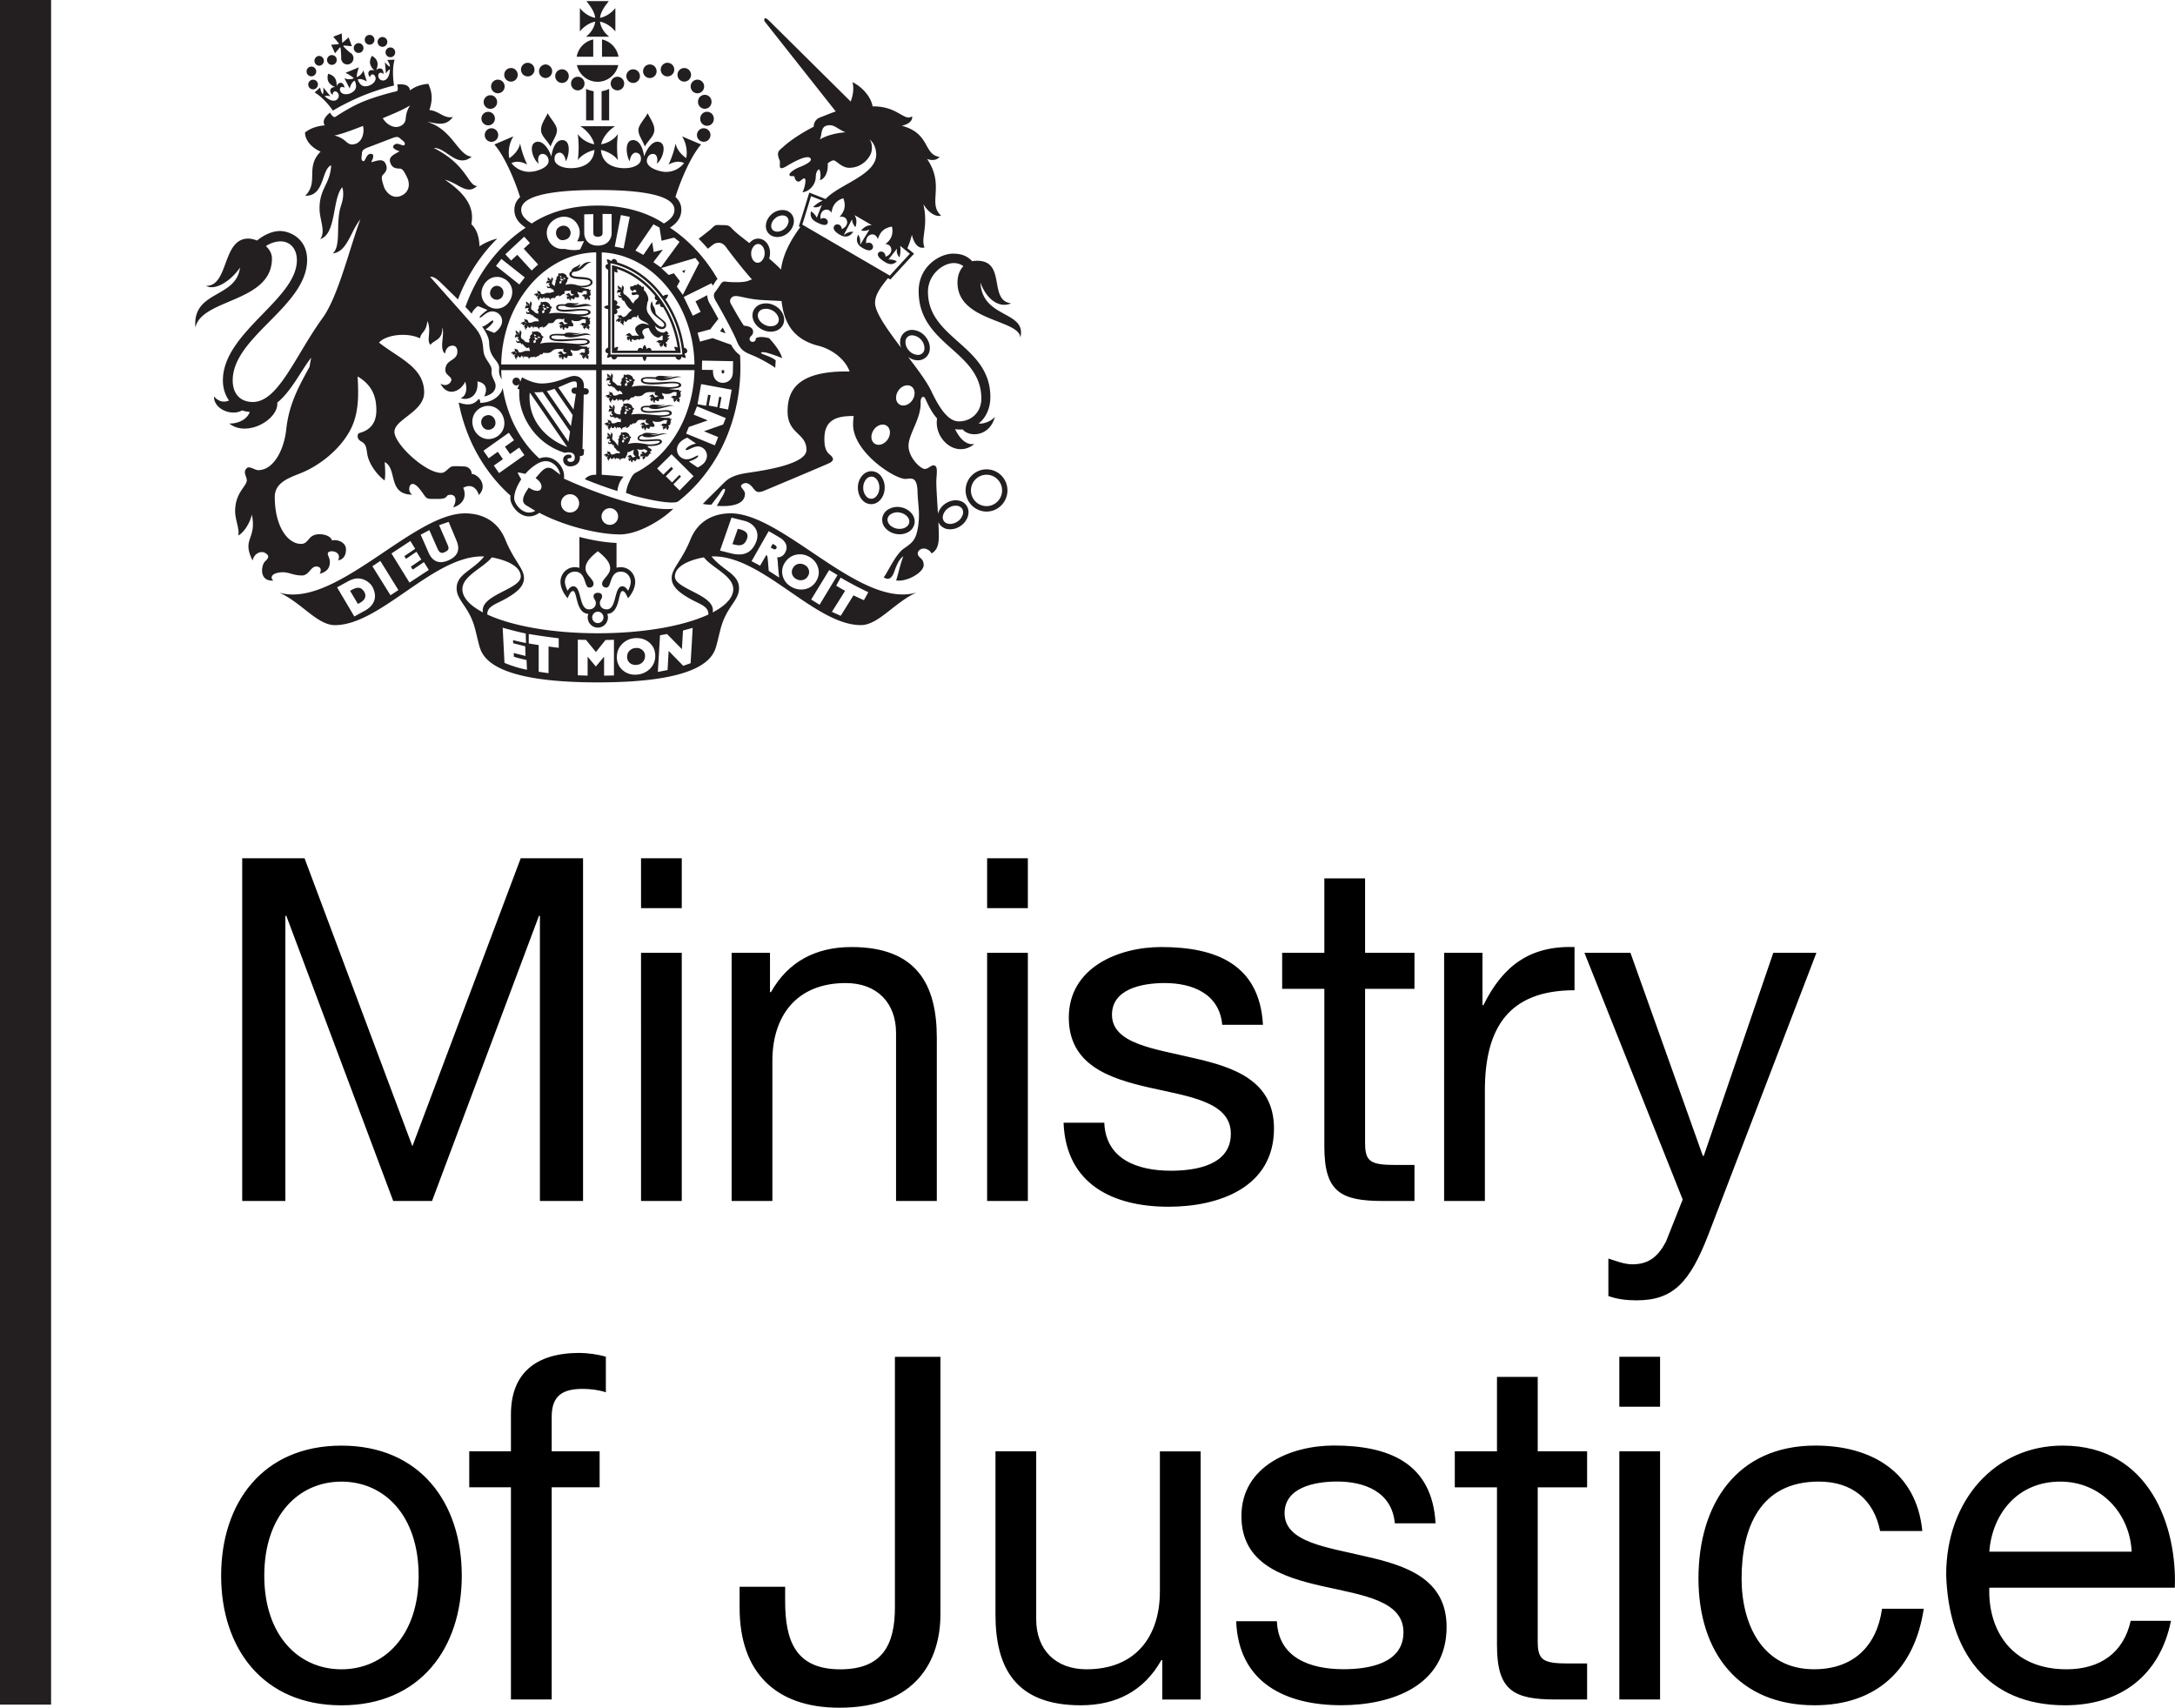 <svg xmlns="http://www.w3.org/2000/svg" viewBox="0 0 141.111 110.778"><path fill="#231f20" d="M0 0h3.314v110.58H0z"/><g stroke-width="1.429"><path d="M35.029 77.909V59.412h-.062L28.03 77.909h-2.518l-6.936-18.497h-.062v18.497h-2.8V55.676h4.044l6.997 18.684 7.029-18.684h4.043v22.233zM41.589 61.809h2.643v16.099H41.59zm0-6.134h2.643v3.238H41.59zM47.468 61.81h2.488v2.553h.062c1.12-1.993 2.924-2.927 5.225-2.927 4.23 0 5.536 2.43 5.536 5.886v10.587h-2.644v-10.9c0-1.96-1.244-3.237-3.265-3.237-3.203 0-4.759 2.148-4.759 5.044v9.093h-2.643zM64.043 61.81h2.643v16.099h-2.643zm2.643-2.896h-2.643v-3.238h2.643zM71.645 72.833c.094 2.367 2.146 3.114 4.323 3.114 1.648 0 3.887-.374 3.887-2.397 0-2.055-2.612-2.398-5.256-2.99-2.612-.592-5.256-1.464-5.256-4.547 0-3.237 3.203-4.577 6.002-4.577 3.546 0 6.376 1.121 6.594 5.045h-2.643c-.187-2.055-1.99-2.709-3.732-2.709-1.586 0-3.421.436-3.421 2.055 0 1.899 2.799 2.21 5.255 2.802 2.644.592 5.256 1.463 5.256 4.578 0 3.83-3.577 5.076-6.842 5.076-3.607 0-6.655-1.464-6.81-5.45zM88.565 61.81h3.204v2.336h-3.204v9.995c0 1.215.342 1.432 1.99 1.432h1.214v2.336h-2.022c-2.737 0-3.825-.56-3.825-3.519V64.146h-2.737V61.81h2.737v-4.826h2.643zM93.693 61.81h2.488v3.394h.063c1.275-2.584 3.047-3.86 5.908-3.768v2.803c-4.26 0-5.815 2.43-5.815 6.508v7.162h-2.644zM110.85 80.056c-1.213 3.145-2.301 4.298-4.665 4.298-.622 0-1.244-.063-1.835-.28v-2.43c.498.156 1.026.374 1.555.374 1.089 0 1.68-.53 2.177-1.463l1.089-2.74-6.376-16.006h2.986l4.696 13.17h.062l4.51-13.17h2.798zM22.153 108.29c2.768 0 5.007-2.18 5.007-6.072 0-3.923-2.24-6.103-5.007-6.103-2.768 0-5.007 2.18-5.007 6.103 0 3.892 2.239 6.072 5.007 6.072m0-14.51c5.1 0 7.806 3.706 7.806 8.438 0 4.702-2.706 8.408-7.806 8.408s-7.806-3.706-7.806-8.408c0-4.732 2.706-8.438 7.806-8.438M33.149 96.484h-2.705v-2.336h2.705v-2.397c0-2.616 1.555-3.985 4.448-3.985.497 0 1.212.093 1.71.248v2.305c-.466-.156-1.027-.22-1.493-.22-1.275 0-2.021.406-2.021 1.807v2.242h3.11v2.336h-3.11v13.763h-2.644zM61.015 104.71c0 3.02-1.586 6.072-6.562 6.072-4.136 0-6.468-2.305-6.468-6.477v-1.37h2.954v.933c0 2.586.684 4.423 3.577 4.423 2.706 0 3.545-1.557 3.545-4.017V88.02h2.954zM77.895 110.25h-2.488v-2.553h-.062c-1.12 1.993-2.924 2.927-5.224 2.927-4.23 0-5.536-2.43-5.536-5.886V94.151h2.643v10.898c0 1.962 1.244 3.24 3.266 3.24 3.203 0 4.758-2.15 4.758-5.046v-9.091h2.643zM82.843 105.17c.094 2.367 2.146 3.114 4.323 3.114 1.648 0 3.888-.374 3.888-2.397 0-2.056-2.612-2.398-5.256-2.99-2.613-.592-5.256-1.464-5.256-4.547 0-3.237 3.203-4.577 6.002-4.577 3.546 0 6.375 1.12 6.593 5.045h-2.643c-.187-2.055-1.99-2.709-3.732-2.709-1.586 0-3.421.436-3.421 2.055 0 1.899 2.799 2.21 5.256 2.802 2.644.592 5.256 1.463 5.256 4.578 0 3.83-3.577 5.076-6.842 5.076-3.608 0-6.656-1.464-6.81-5.45zM99.765 94.149h3.204v2.336h-3.204v9.995c0 1.215.342 1.432 1.99 1.432h1.214v2.336h-2.022c-2.737 0-3.825-.56-3.825-3.519V96.485h-2.737v-2.336h2.737v-4.826h2.643zM105.06 94.15h2.643v16.099h-2.643zm2.643-2.896h-2.643v-3.239h2.643zM121.98 99.319c-.405-2.024-1.804-3.207-3.98-3.207-3.826 0-5.008 3.02-5.008 6.29 0 2.958 1.337 5.885 4.696 5.885 2.55 0 4.074-1.494 4.416-3.924h2.706c-.59 3.924-3.048 6.26-7.09 6.26-4.914 0-7.526-3.426-7.526-8.222 0-4.826 2.488-8.625 7.587-8.625 3.64 0 6.563 1.713 6.936 5.543zM138.3 100.66c-.124-2.523-2.022-4.546-4.634-4.546-2.768 0-4.416 2.086-4.603 4.546zm2.55 4.483c-.715 3.55-3.265 5.481-6.873 5.481-5.131 0-7.557-3.55-7.712-8.47 0-4.826 3.171-8.376 7.557-8.376 5.69 0 7.432 5.325 7.276 9.218h-12.035c-.093 2.802 1.493 5.293 5.008 5.293 2.177 0 3.7-1.06 4.167-3.146z"/></g><g fill="#231f20" stroke-width=".4"><path d="M13.577 20.79c-.006-.004-.006-.006.002-.006-.002.002-.002.004-.002.006M42.773 19.131a7.211 7.211 0 0 1 1.497 3.863h-4.66v-5.915c1.183.23 2.304.957 3.163 2.052m1.605 3.425a7.381 7.381 0 0 0-1.208-3.142.433.433 0 0 0 .18-.294.418.418 0 0 0-.326.088c-.042-.056-.085-.117-.13-.172-.785-1-1.783-1.7-2.85-2.014-.014-.168-.166-.25-.256-.215a.166.166 0 0 0-.11.126.237.237 0 0 0-.052-.011.45.45 0 0 0-.247-.108.437.437 0 0 0 .078.289v.02a.173.173 0 0 0-.155.086c-.047.081.002.242.155.289v2.305a.437.437 0 0 0-.277.127c.09.085.186.12.277.126v2.492c-.147.04-.204.19-.166.27.028.055.077.099.166.102v.055a.457.457 0 0 0-.069.234.42.42 0 0 0 .223-.06h.065c.006.084.047.132.1.156.08.043.224-.013.267-.157h1.652c.002.097.04.197.126.29a.432.432 0 0 0 .125-.29h1.88c.04.165.197.225.281.18.056-.029.098-.083.098-.18h.037a.45.45 0 0 0 .25.072.461.461 0 0 0-.067-.223l-.005-.066c.088-.005.135-.049.16-.103.038-.09-.033-.25-.201-.272"/><path d="M42.515 19.209a.173.173 0 0 0-.032.149c.02.064.075.12.189.127a.421.421 0 0 0-.148.271.42.42 0 0 0 .3-.068c-.027.114.013.184.07.22a.154.154 0 0 0 .126.016c.483.791.808 1.696.945 2.621a.418.418 0 0 0-.21-.047.432.432 0 0 0 .086.25H42.27c-.005-.086-.052-.152-.106-.17-.068-.025-.142-.012-.217.077a.443.443 0 0 0-.126-.285.445.445 0 0 0-.127.285c-.073-.09-.15-.102-.215-.078-.056.019-.103.085-.109.17h-1.341a.46.46 0 0 0 .073-.244.423.423 0 0 0-.245.078v-2.198c.09.002.168-.047.192-.11.021-.065.01-.143-.078-.217a.427.427 0 0 0 .28-.126.429.429 0 0 0-.28-.127c.088-.075.099-.154.078-.22-.024-.059-.103-.11-.192-.11V17.61a.47.47 0 0 0 .204.076.432.432 0 0 0-.045-.242c.928.293 1.806.909 2.5 1.766m1.64 3.606a7.124 7.124 0 0 0-1.455-3.623 5.925 5.925 0 0 0-1.344-1.267 4.88 4.88 0 0 0-1.558-.707l-.098-.022V22.9h4.465z"/><path d="M43.275 21.914v-.006a.376.376 0 0 0 .185-.175c-.099.033-.168-.01-.192-.023.069-.041.15.003.07-.121-.076-.128-.132-.132-.215-.042-.078.085-.615-.023-.615-.428a.385.385 0 0 0 .178.155c.26.158.512.058.533-.156.02-.226-.19-.328-.421-.523a3.433 3.433 0 0 1-.234-.215c-.073-.158-.004-.3-.212-.587a1.123 1.123 0 0 0-.065-.253.742.742 0 0 0 .125.86c.223.244.7.482.683.694-.005.052-.052.108-.134.113-.107-.005-.214-.07-.318-.16a.563.563 0 0 1-.047-.043h-.002c-.2-.19-.378-.463-.496-.614-.223-.287-.122-.563-.086-.802.157-.22-.095-.663-.243-.77 0 0 .032-.105-.01-.235-.032.028-.099.023-.136.02-.042-.082-.058-.1-.112-.109-.096-.017-.094-.073-.103-.107-.059.05-.077.1-.133.104-.08.001-.11-.002-.144.026-.054.045-.084.062-.167.059-.088-.002-.088.05-.08.117.005.043.01.105.065.132.008.004.017.006.026.011l.071.083.051-.09c-.002 0-.002 0 0 0 .038-.034.155-.045.178.04.015.058.024.075-.049.083-.077.011-.12.011-.193.013-.05.002-.048.07-.048.114.002.052.061.077.168.052.105-.028.296-.047.296.043 0 .244-.287.223-.345.514a.483.483 0 0 1-.157-.151 1.008 1.008 0 0 0-.206-.257 1.026 1.026 0 0 0-.202-.168c-.097-.055-.099-.102-.099-.2 0-.085.04-.164.034-.242a.32.32 0 0 0-.023-.075c-.015-.053-.088-.093-.13-.084.021.015.048.036.052.085a.17.17 0 0 0-.036.046c-.019.024-.028.058.002.085.006.007.007.01.007.014 0 .012-.003.025-.007.042-.002.015-.01.008-.01-.002-.02-.06-.05-.147-.102-.149-.007 0-.03-.006-.042-.004 0-.001.004-.007.004-.01 0-.063-.07-.114-.142-.039.013.004.045.01.056.027a.512.512 0 0 0-.013.064c-.006.064.041.087.108.088.014-.001.019.004.02.014.005.007.006.017.008.024.004.015-.002.014-.01.01-.11-.05-.156.003-.158.05 0 .004-.002.032.002.047-.038.027-.05.083.024.13 0-.018-.006-.061.022-.07.006 0 .012-.003.017-.009a.104.104 0 0 0 .03.03c.008.004.026.003.062-.02.009-.01.014-.01.026-.002.01.006.02.013.032.023.01.004.007.011 0 .019-.071.071-.06.14.033.16-.041.08-.174.042-.166-.075-.094.149.061.266.189.21.005.056.002.156.022.158 0-.01.008-.03.029-.03.009 0 .011.007.011.013.002.038.015.085.067.089-.009-.025-.005-.047.01-.053.024.04.048.078.069.115.06.108.185.399.473.521-.148.087-.247.216-.338.327-.08.077-.197.16-.27.115-.032-.02-.04-.05-.084-.083-.032-.022-.07-.032-.09-.024-.004.002-.028.007-.049.019-.048-.023-.127.007-.146.049.026-.008.058-.017.101.013l-.003.053c-.004.036.022.074.172.062.01-.002.026.004.016.015-.016.017-.041.033-.078.024-.066-.019-.097-.072-.142-.01l-.032.038c-.008-.002-.012-.002-.017 0-.058.021-.114.133-.047.182a.112.112 0 0 1 .045-.093.186.186 0 0 0 .03.034c.043.066.092.102.189-.047.01-.017.015-.002.013.005-.007.068-.073.166.017.18.004 0 .023.007.042.009l.001.017c.02.081.126.102.169.08a.16.16 0 0 1-.094-.099c.021 0 .042-.002.043-.007.054-.052-.01-.12.015-.159.009-.013.016-.01.022 0 .02.03.066.098.14.055a.122.122 0 0 0 .064-.098c.1-.038.187-.072.258-.046-.013-.05.047-.126.154-.156.106-.029.153.003.187.037a.48.48 0 0 1 .109-.186c-.012.424.551.415.686.664-.17-.07-.36-.106-.466-.085-.136.027-.38.153-.411.317-.024.129.106.361.245.455-.167.03-.22-.026-.373.017-.005-.003-.011-.003-.013-.003-.13.013-.15-.217-.301-.159a.37.37 0 0 0-.045.034c-.058-.002-.144.07-.127.132a.175.175 0 0 1 .095-.055v.034c-.002.024.008.05.058.05.03 0 .038-.016.06-.016.012 0 .017.008.017.02 0 .056-.19-.035-.157.128.002.002.02.033.032.047-.01.051.034.098.118.072-.017-.012-.049-.033-.041-.061a.171.171 0 0 0 .037.004c.007 0 .017-.006.023-.027 0-.003 0-.005.007-.005.01.002.015.007.015.014 0 .01-.01.017-.01.034 0 .004.008.045.015.053-.007.058.077.119.161.06-.023-.004-.077-.015-.082-.043.016-.008.037-.015.04-.017.013-.012.018-.034.018-.059 0-.015.01-.015.014-.015.012-.002.027-.002.042-.003.02 0 .024.007.026.013a.101.101 0 0 0 .12.051c.032-.011.044-.028.052-.045.023.015.045.028.065.045-.018-.062.028-.11.161-.02l.094-.076s.127.051.174-.004c.078-.074.037-.077.037-.143-.058-.129-.088-.116-.114-.238-.043-.212.247-.33.417-.3.036.137.223.492.534.596.194.068.275-.147.335-.117.013.004.026.023.032.047-.014.104.007.193-.017.242-.02.047-.127.007-.197.004-.041-.004-.072.024-.074.03-.06.013-.128.066-.126.132.023-.013.06-.047.109-.054l.002.028a.09.09 0 0 0 .155.055c.006-.01.032 0 .017.011-.047.036-.133.115-.06.145a.294.294 0 0 0 .042.023c-.003.052.034.102.077.108-.017-.024-.02-.04.004-.096h.042c.055.003.029-.102.088-.136.006-.004.014-.002.01.005-.019.059-.03.134.024.15l.043.009c.016.045.074.08.147.041-.018-.007-.058-.024-.065-.047a.347.347 0 0 0 .037-.057c.038-.124-.07-.128-.07-.181 0-.06.125-.021.125-.145 0-.006 0-.012-.002-.02.06-.035.12-.075.123-.122a.379.379 0 0 1-.159-.026M41.096 18.829s.004-.004 0 0M37.417 25.146l-.088-.007c-.107-.008-.238.043-.247.183-.011.141.088.219.217.226l.064.004-.154 1.012-.99-1.435c.462-.187.839-.387 1.037-.387.16 0 .196.076.16.404m-1.94.226c.173-.04.341-.092.5-.15l1.177 1.7-.112.716zm1.402 3.288-2.217-3.218a2.651 2.651 0 0 0 .545-.02l1.779 2.577-.107.661m-2.507-3.195 2.434 3.531c-1.3-.48-2.597-1.692-2.434-3.531m3.622-.278-.112-.007.002-.108c.017-.392-.217-.685-.636-.685-.376 0-1.097.49-2.11.49-.43 0-.942-.21-1.264-.4l-.127.305c.003-.012.003-.021.003-.03a.252.252 0 0 0-.248-.256.252.252 0 0 0-.251.255c0 .14.112.253.25.253.08 0 .15-.038.195-.098l-.125.308c.041.017.084.038.13.052-.147 1.545.951 3.507 2.953 4.11.296-.082.637-.03.637.3 0 .2-.101.29-.281.29-.118 0-.195-.07-.195-.15 0-.139.234-.056.26-.148.028-.125-.05-.18-.189-.18-.138 0-.348.093-.348.327 0 .278.217.44.455.44.223 0 .692-.125.627-.676.106.004.228-.012.252-.12l.025-.314-.105-.014.08-3.542.079.008c.129.011.24-.052.25-.191.01-.14-.102-.21-.207-.22M37.189 17.637c.002 0 .004 0 0 0M36.612 18.109c-.047 0-.067-.064-.058-.106.019.014.114.051.165.064-.077.015-.059.044-.107.042m-.071.097c-.014.002-.012-.044-.036-.046-.02-.005-.02.015-.007.048-.033-.012-.063-.029-.077.003-.014.025-.009.044.012.066.01.012 0 .038-.01.066-.011.03-.048.076-.095.048-.047-.025-.04-.076-.024-.104.013-.029.024-.053.04-.053.027.002.042-.003.054-.032.009-.033-.021-.047-.047-.068.028-.008.045-.023.028-.034-.017-.019-.047.012-.052-.004-.006-.014.014-.024.024-.033.013-.014.026-.01.041 0l.131.062c.017.01.028.017.028.035-.003.014.004.038-.01.046m-.085-.255c-.02.035-.066.066-.103.032-.033-.034.004-.045-.037-.113.039.028.117.077.14.081m1.252.697c.49.002.735-.16.735-.316 0-.553-1.353-.213-1.353-.545 0-.055.04-.104.1-.15 0 0-.003 0 0 0 .682-.049.71-.541 1.197-.634-.59-.083-.672.382-.923.404.137-.064.186-.224.174-.287-.121.164-.385.178-.53.365-.022.028-.032.066-.023.096-.088.057-.144.12-.144.2 0 .523 1.375.164 1.375.544 0 .13-.238.22-.614.22-.282 0-.486-.205-1.014-.067 0-.089.178-.257.11-.336.051-.023.085-.064.087-.11a.177.177 0 0 0-.101-.043c.016-.026-.006-.053-.027-.074-.003-.007-.014-.064-.028-.075a.576.576 0 0 0-.12-.082c-.06-.03-.1-.03-.123-.035-.016-.006-.07.013-.078.011-.03-.004-.064-.004-.068.032a.177.177 0 0 0-.097-.043.205.205 0 0 0-.011.151c-.051.006-.103.13-.148.117.016.034.032.05.045.051-.042.076-.057.164-.103.168a.069.069 0 0 0 .035.042c-.043.11-.063.25-.073.313h-.002a.578.578 0 0 0-.106-.087c-.079-.045-.075-.084-.064-.164.011-.07.058-.13.064-.196a.339.339 0 0 0-.014-.059c-.007-.045-.065-.079-.105-.071.019.014.038.03.036.071l-.042.034c-.016.019-.03.045-.007.07.006.003.006.007.004.013 0 .008-.006.019-.012.033-.005.011-.007.005-.009 0-.011-.052-.026-.121-.073-.127h-.035a.026.026 0 0 0 .003-.011c.01-.052-.046-.09-.123-.033.013.002.041.006.049.023a.246.246 0 0 0-.023.051c-.012.052.028.072.086.076.013 0 .019.004.02.01 0 .005 0 .014.003.02.001.01-.002.008-.01.006-.091-.04-.142 0-.15.04 0 .002-.005.026-.005.037-.037.021-.052.069.006.108.001-.017.003-.051.032-.056.003-.004.007-.004.013-.006.006.01.023.02.024.023.007.005.024.002.06-.015.008-.006.015-.007.024 0 .006.004.015.01.026.015.006.007.004.011-.002.017-.076.056-.076.115.012.132.011.003.011.009.011.016-.026.112-.185.09-.16-.022-.107.124.037.224.164.162.01-.006.012-.002.014.004.005.019.013.037.035.04 0-.004.01-.023.03-.021.007-.002.007.005.007.009-.003.032.004.068.047.074-.004-.023.007-.043.023-.043.019.001.054.092.125.171-.108.05-.292.093-.305.093-.026 0-.187-.02-.24.01-.078.042-.267.113-.325.033-.017-.026-.011-.055-.035-.096-.02-.029-.043-.048-.064-.052-.002 0-.024-.002-.045 0-.03-.035-.1-.037-.129-.015.024.006.049.008.073.05-.01.013-.017.033-.02.04-.017.024-.006.064.114.105.005.004.016.015.005.021-.016.006-.043.012-.065-.01-.049-.035-.054-.088-.11-.056-.004.002-.021.012-.038.019a.034.034 0 0 0-.015-.004c-.052-.003-.134.061-.097.123.007-.015.026-.047.065-.055.006.015.01.034.012.038.013.062.037.11.166.027.012-.01.012.001.01.009-.03.053-.114.106-.051.147l.03.023c-.002.004-.006.007-.006.011-.013.072.064.125.107.121a.12.12 0 0 1-.04-.107l.034.01c.061-.024.035-.1.067-.124.012-.007.017-.002.017.01.004.028.019.098.094.09.067-.007.099-.064.093-.104-.004-.003 0-.003.006-.003a.07.07 0 0 1 .033.08.133.133 0 0 0 .054-.053c.015.033.017.08-.03.124a.169.169 0 0 0 .118-.12.091.091 0 0 1 .026.037c.002-.002.004-.004.006-.004a.254.254 0 0 0 .144-.005c.01-.002.011.003.01.007-.007.03-.007.06.006.076 0-.012.02-.038.03-.038.02 0-.001.072.042.115.017-.185.116-.111.232-.185.011-.011.013-.004.01.006a.115.115 0 0 1-.05.06c.045 0 .143-.041.143-.107 0-.014.033-.038.074-.062.04.01.103-.014.128-.059.007.017.026.072-.004.087.122.007.247-.132.294-.144.26-.052-.161-.24.368-.211.04.006.12-.023.152-.055-.04.077-.043.24.04.253.035.006.108.03.136.059.007.007.002.013-.006.013a.364.364 0 0 0-.11.029c-.125.082-.127-.19-.26-.136a.867.867 0 0 0-.035.026c-.055-.002-.124.06-.11.117.014-.015.042-.043.085-.05-.002.014-.002.027-.002.029-.003.02.004.043.047.043.026 0 .033-.015.052-.015.01 0 .015.008.015.017 0 .05-.163-.03-.133.11 0 .005.015.032.024.043-.004.042.028.081.101.06-.013-.011-.04-.03-.033-.05.011.001.028.001.032.003.007 0 .013-.006.018-.023 0-.006.002-.006.008-.006.007 0 .013.006.013.014 0 .005-.011.015-.011.026 0 .004.01.04.015.043-.008.053.065.104.136.055-.017-.002-.065-.012-.07-.038.014-.006.033-.013.033-.015.013-.007.015-.026.015-.049.002-.011.009-.011.014-.011.01-.002.024-.002.036-.002.014-.004.02.002.022.009a.084.084 0 0 0 .103.042c.088-.033.014-.11.085-.125.014-.002.035-.006.052 0 .069.017.172.015.19-.02.017-.031.01-.16-.067-.203-.043-.019.006-.073-.037-.138a.632.632 0 0 0 .26.065c.189 0 .007-.03.093-.08.092-.062.199-.03.229-.024.024.002.042.013.037.05-.023.097.012.105-.011.15-.02.04-.101.008-.158.004-.03-.002-.056.02-.058.026-.046.01-.1.053-.099.11.017-.012.045-.042.084-.045a.095.095 0 0 1 .004.02c.007.065.08.091.124.046.003-.008.022 0 .013.007-.037.03-.107.096-.049.119.002 0 .017.011.034.019-.004.042.026.083.06.09-.012-.02-.015-.037.005-.083l.034.002c.04.004.02-.085.067-.11.006-.005.012-.003.01.005-.017.049-.027.105.018.12l.034.008c.011.04.058.064.116.036-.014-.006-.043-.023-.051-.044a.212.212 0 0 0 .03-.043c.028-.104-.058-.104-.058-.147 0-.051.1-.017.1-.12 0-.018-.009-.05-.042-.061-.006-.004-.006-.006-.004-.008h.002c.026 0 .056.01.071-.032-.075.005-.052-.059-.061-.1-.002-.006-.004-.012.004-.017.024-.02.042-.047.032-.11-.023.034-.105.074-.116.002-.002-.002-.006-.05-.08-.037-.124.011-.188-.055-.424-.076-.013-.002-.026-.013 0-.015M35.556 21.001l.004-.006c0 .004 0 .004-.004.006m-.376-.808c.017-.032.03-.059.047-.059.03 0 .048-.007.058-.036.014-.035-.02-.05-.051-.073.032-.01.05-.024.032-.04-.02-.02-.054.012-.06-.005-.007-.015.019-.027.028-.036.015-.015.026-.01.047 0l.144.068c.02.01.03.019.03.04-.002.014.005.043-.01.047-.014.004-.013-.043-.04-.047-.024-.004-.024.018-.008.05-.036-.01-.068-.026-.084.006-.015.026-.01.047.011.074.012.013.002.041-.011.073-.012.034-.052.08-.103.053-.054-.028-.047-.085-.03-.115m.17-.374c-.023.042-.073.073-.114.035-.038-.037.005-.049-.043-.124a.682.682 0 0 0 .157.089m.11.058c.021.015.128.059.18.07-.082.017-.063.05-.116.05-.05-.004-.07-.074-.063-.12m-.72.418c-.051-.043-.113-.12-.199-.176-.09-.051-.09-.096-.084-.19.004-.08.045-.155.045-.231 0-.006-.014-.047-.02-.068-.01-.051-.078-.09-.117-.081.019.015.043.034.045.081l-.04.043c-.016.023-.028.053 0 .08.006.007.008.011.006.016 0 .012-.004.021-.01.038-.003.014-.007.008-.01-.002-.015-.056-.038-.138-.089-.141-.005 0-.028-.006-.037-.002.002-.004.002-.01.002-.012.004-.06-.058-.107-.133-.035.015 0 .045.005.054.024a.656.656 0 0 0-.019.059c-.005.064.036.085.1.085.013 0 .018.005.02.013l.006.024c.004.014-.004.012-.01.008-.102-.046-.15.003-.155.049 0 .006-.002.03 0 .043-.037.024-.05.081.017.125 0-.021-.002-.057.026-.066.006 0 .01-.004.015-.006a.082.082 0 0 0 .028.024c.007.006.024.002.06-.019.01-.005.015-.007.024-.002l.03.021c.007.006.006.012 0 .02-.075.069-.065.137.024.152.014.002.015.01.015.02-.015.13-.184.107-.169-.023-.1.149.06.26.19.189.007-.008.01-.004.014.003.006.023.015.045.04.047-.002-.007.009-.028.028-.028.009 0 .009.006.009.015 0 .032.01.077.058.081-.006-.024.004-.05.019-.05.024 0 .078.098.181.16.088.038.146.13.202.072-.009.088.075.192.055.192-.027 0-.264-.016-.324.015-.084.047-.298.125-.358.034-.022-.03-.014-.06-.042-.104-.02-.034-.05-.056-.07-.058l-.048-.002c-.036-.034-.113-.042-.146-.014.026.006.058.01.082.053-.011.015-.02.04-.024.043-.017.028-.007.073.13.12.005.003.018.014.005.022a.064.064 0 0 1-.073-.012c-.052-.038-.06-.1-.124-.06-.003.001-.024.009-.041.018l-.015-.003c-.058-.006-.15.066-.108.138.007-.017.028-.055.073-.063l.011.044c.015.07.043.122.185.028.014-.01.014.002.01.01-.033.058-.126.115-.053.162 0 .002.015.017.033.028-.006.002-.006.004-.008.012-.013.079.073.137.118.133-.02-.02-.054-.06-.043-.12.015.007.036.013.038.011.067-.026.037-.11.075-.134.011-.007.018-.002.018.008.006.033.019.111.101.104.075-.01.113-.072.105-.116-.002-.005 0-.007.007-.005.026.017.05.045.04.087a.154.154 0 0 0 .058-.06.12.12 0 0 1-.032.14c.03-.009.11-.049.129-.135.011.011.024.03.028.043a.014.014 0 0 0 .007-.008c.028.012.08.02.161-.003.008 0 .01.003.01.011-.008.033-.008.064.009.081 0-.011.02-.045.032-.045.023 0-.002.081.047.13.014-.206.127-.122.256-.207.013-.008.013-.002.011.007a.109.109 0 0 1-.056.068c.142.032.361-.183.393-.274.06-.007.109-.015.137-.011.402.035.121-.365.769-.253.041.007.12-.038.157-.072-.049.087-.05.262.04.281a.342.342 0 0 1 .151.062c.01.01.004.015-.004.015a.52.52 0 0 0-.125.03c-.135.095-.14-.205-.286-.149a.18.18 0 0 0-.042.03c-.058 0-.136.069-.123.13.019-.018.05-.048.095-.055-.002.014-.002.03-.002.033-.003.021.006.047.056.047.028 0 .034-.014.055-.014.009 0 .018.005.018.016 0 .055-.181-.032-.15.12.002.005.021.04.029.05-.006.044.032.093.112.063-.015-.008-.045-.029-.038-.05l.034.001c.01 0 .017-.006.023-.024 0-.006.001-.008.007-.008.01.002.013.008.013.014 0 .01-.007.019-.007.032 0 .004.007.043.013.05-.007.056.073.115.154.058-.023-.004-.073-.015-.08-.04l.039-.015c.011-.011.019-.033.019-.056 0-.012.007-.015.013-.015.011 0 .024 0 .037-.002.02-.002.024.006.028.01.017.035.059.067.113.047.099-.032.014-.12.093-.136a.121.121 0 0 1 .058 0c.077.019.191.017.21-.019.023-.04.013-.178-.071-.229-.049-.023.004-.083-.045-.152.088.035.174.07.29.07.212 0 .264-.029.357-.09.103-.063.221-.032.253-.024.028.004.049.014.041.052-.022.109.012.12-.013.171-.019.042-.11.006-.172.004-.036-.004-.062.021-.064.028-.054.01-.114.061-.112.12.019-.014.054-.044.097-.052l.002.026c.008.076.088.1.137.05.006-.008.026 0 .015.011-.042.032-.12.106-.056.13.003.002.022.014.039.021-.004.045.03.093.067.099-.013-.023-.016-.038.006-.091h.035c.045.006.024-.09.077-.119.007-.006.011-.002.007.004-.014.054-.026.119.021.134a.633.633 0 0 0 .04.01c.014.039.065.069.129.039-.014-.008-.051-.024-.059-.047a.29.29 0 0 0 .036-.05c.032-.113-.064-.115-.064-.164 0-.057.109-.017.109-.134a.073.073 0 0 0-.047-.068c-.004-.002-.004-.006-.004-.006h.002c.032 0 .064.008.079-.037-.08.007-.056-.065-.067-.11-.002-.007-.002-.013.003-.019.026-.019.047-.055.038-.12-.026.035-.12.08-.13.003 0-.004-.005-.06-.09-.043-.136.013-.235-.017-.499-.04.301 0 .745-.08.745-.25 0-.145-.155-.233-.614-.233-.46 0-1.493.172-1.493-.087 0-.13.2-.12.445-.106.017.023.047.043.1.055.589.173 1.287-.14 1.644-.038-.42-.323-.772.011-1.221-.087.261 0 .351-.077.366-.147-.206.134-.591-.068-.832.08a.162.162 0 0 0-.038.033c-.327-.011-.591-.011-.591.21 0 .463 1.231.192 1.615.192.385 0 .468.038.468.112 0 .11-.384.138-.6.138-.334 0-1.339-.176-1.949-.051.049-.102.157-.23.097-.304.057-.025.094-.07.098-.118a.222.222 0 0 0-.113-.052c.017-.026-.005-.059-.028-.083-.005-.004-.018-.068-.032-.08-.022-.018-.067-.058-.134-.09-.066-.034-.11-.034-.137-.042-.017-.002-.077.014-.084.014-.032-.004-.071-.004-.077.033a.194.194 0 0 0-.107-.045.224.224 0 0 0-.014.166c-.054.004-.113.147-.161.129.019.04.035.054.05.058-.044.081-.065.181-.115.183.032.043.056.066.073.068-.008.064-.008.127-.012.18l-.097-.036-.082-.028zM34.963 21.931c-.054-.002-.075-.072-.063-.119a.755.755 0 0 0 .177.072c-.08.017-.061.051-.114.047m-.082.104c-.014.004-.012-.043-.038-.05-.022-.003-.022.02-.007.053-.035-.011-.07-.028-.086.004-.015.03-.01.05.011.075.012.012.002.04-.009.072-.013.033-.054.083-.103.055-.054-.03-.046-.087-.032-.12.017-.03.03-.054.045-.054.032.002.05-.006.06-.036.014-.037-.02-.052-.052-.073.035-.01.052-.027.035-.043-.02-.02-.056.013-.061-.002-.006-.017.019-.027.028-.038.013-.015.028-.01.047 0l.144.07c.019.011.03.017.03.038-.002.016.006.043-.012.049m-.093-.28c-.024.04-.073.074-.112.034-.04-.038.003-.047-.045-.125.049.03.133.087.157.09m.249 1.232a.926.926 0 0 1 .071-.015c-.002 0-.006.024-.01.024.135.01.119-.12.173-.11.75.1.318-.328 1.205-.24.041.003.058-.022.095-.053-.044.087-.046.228.042.247.041.008.123.033.153.066.007.01.002.014-.005.014a.365.365 0 0 0-.124.032c-.136.09-.14-.208-.286-.149-.008.002-.03.019-.042.026-.058 0-.136.072-.121.13a.14.14 0 0 1 .093-.05c-.002.01-.002.023-.002.027-.003.025.006.05.052.05.03 0 .038-.017.059-.017.009 0 .016.007.016.017 0 .056-.18-.033-.148.124l.029.046c-.006.047.03.09.112.066-.015-.01-.045-.03-.038-.057a.145.145 0 0 0 .036.004c.007.002.015-.006.019-.025 0-.003.003-.007.007-.007.01.004.017.007.017.015 0 .007-.012.017-.012.032 0 .006.01.043.014.05-.008.056.074.113.155.058-.02-.002-.073-.013-.079-.042a.385.385 0 0 1 .036-.015c.014-.009.018-.03.018-.056.002-.014.01-.014.015-.014.011-.002.024-.002.04-.002.014-.003.02.004.024.012.016.036.06.068.114.047.097-.034.013-.12.093-.138a.103.103 0 0 1 .058 0c.079.02.191.015.212-.02.02-.04.01-.178-.075-.227-.045-.023.004-.081-.043-.155.088.036.174.074.29.074.212 0 .262-.03.356-.091.105-.062.223-.032.254-.026.028.003.051.019.042.054-.023.112.011.121-.012.17-.02.043-.112.01-.174.002-.037 0-.063.023-.063.03-.054.014-.114.057-.112.121.018-.013.054-.047.093-.051 0 .01.004.02.006.023.005.076.09.1.134.05.008-.007.029 0 .015.009-.04.033-.118.107-.054.134l.037.02c-.003.044.033.093.068.1-.012-.024-.017-.041.004-.09.016 0 .035 0 .039.002.045.002.024-.093.075-.125.007-.003.011-.002.011.004-.016.055-.028.12.02.136a.155.155 0 0 0 .038.01c.014.04.066.073.13.037-.015-.007-.05-.024-.057-.045a.234.234 0 0 0 .032-.05c.032-.113-.063-.116-.063-.162 0-.054.11-.019.11-.134 0-.019-.007-.056-.046-.07-.004-.002-.004-.005-.004-.007v.002c.032-.002.065.007.08-.036-.082.006-.056-.066-.067-.113-.002-.006-.004-.012.004-.02.026-.018.046-.054.035-.12-.024.04-.116.085-.127.006-.002-.006-.008-.059-.09-.043-.138.013-.236-.015-.5-.04.266-.021.745-.076.745-.251 0-.142-.155-.23-.614-.23-.46 0-1.873.17-1.873-.091 0-.165.48-.1.827-.09.017.025.05.05.103.067.593.168 1.213-.232 1.638-.089-.337-.304-.771.034-1.219-.06.26-.002.536-.053.553-.127-.204.134-.78-.093-1.02.062a.251.251 0 0 0-.042.032c-.432-.005-.967-.06-.967.204 0 .463 1.61.193 1.995.193.387 0 .467.038.467.113 0 .112-.383.136-.6.136-.358 0-1.86-.2-2.46-.017.035-.104.179-.257.111-.334.055-.024.096-.07.098-.119a.192.192 0 0 0-.113-.053c.017-.026-.005-.058-.028-.083-.005-.003-.016-.067-.032-.079-.022-.017-.067-.06-.134-.092-.068-.033-.113-.033-.137-.038-.017-.006-.077.015-.084.013-.034-.005-.073-.005-.079.034a.16.16 0 0 0-.105-.045.211.211 0 0 0-.014.164c-.054.004-.113.143-.163.127.02.04.035.058.05.06-.042.081-.063.182-.115.183a.32.32 0 0 0 .05.057.905.905 0 0 0-.016.142l-.049-.02a2.234 2.234 0 0 0-.073-.003.58.58 0 0 0-.075-.013c-.07-.004-.125-.125-.25-.199-.088-.05-.092-.098-.092-.19 0-.082.037-.153.033-.23-.003-.008-.014-.048-.022-.069-.017-.052-.085-.09-.124-.083a.106.106 0 0 1 .049.083c-.015.017-.034.038-.036.043-.016.021-.024.053.002.08.008.006.01.011.01.017 0 .011-.002.02-.01.035-.002.017-.007.008-.009 0-.019-.058-.047-.14-.097-.143-.006 0-.028-.004-.036-.002v-.011c0-.059-.063-.106-.134-.036.016.002.044.007.054.024a.641.641 0 0 0-.015.06c-.004.062.041.086.107.086.009 0 .014.006.018.011l.008.027c.003.009-.002.009-.01.007-.104-.047-.15.002-.151.05a.109.109 0 0 0 .002.041c-.038.028-.047.083.022.125 0-.017-.003-.057.023-.064.006 0 .01-.004.015-.008.01.014.026.025.028.029.01.003.026.001.06-.021.01-.008.015-.008.024 0a.3.3 0 0 1 .032.019c.007.005.006.009.002.016-.071.07-.06.138.034.153.01.004.013.01.013.021-.007.132-.178.106-.17-.024-.092.15.075.26.2.189.007-.008.011-.002.013.003.006.025.021.046.043.048-.002-.008.007-.027.028-.027.007-.002.007.004.01.014.001.033.014.077.06.085-.006-.029 0-.055.016-.055.026 0 .12.18.305.283.033-.011.086-.011.104-.054.004.015.02.032.04.043.007.087.065.194.045.194-.026 0-.32-.014-.38.02-.086.045-.296.124-.36.035-.02-.032-.013-.06-.041-.106-.023-.032-.049-.054-.07-.054-.003-.002-.03-.002-.048-.002-.037-.042-.116-.043-.146-.02a.114.114 0 0 1 .082.055c-.009.017-.02.038-.024.042-.016.03-.007.076.128.123.007.002.018.015.009.019a.075.075 0 0 1-.077-.006c-.05-.045-.06-.102-.121-.066-.004.002-.025.014-.042.021-.005-.004-.011-.004-.017-.004-.058-.005-.147.066-.108.138a.108.108 0 0 1 .075-.062c.003.019.011.034.013.041.01.072.042.125.184.028.013-.007.013.006.007.012-.03.054-.126.117-.052.162a.15.15 0 0 0 .032.025l-.006.013c-.013.08.07.14.116.138-.019-.023-.052-.064-.041-.125.014.01.033.017.037.014.068-.027.038-.11.075-.136.011-.006.019 0 .019.011.003.033.018.11.103.1.07-.005.11-.07.1-.113 0-.004.003-.01.01-.004a.078.078 0 0 1 .04.083.14.14 0 0 0 .057-.058c.015.04.02.09-.033.141a.19.19 0 0 0 .131-.138.153.153 0 0 1 .028.044c.004 0 .006-.002.007-.004.026.01.079.013.16-.004.007-.002.01.002.009.008-.006.03-.006.066.009.08.002-.007.02-.039.033-.039.023 0-.001.08.045.127.019-.204.258-.1.386-.184.013-.011.014-.007.011.006a.117.117 0 0 1-.054.066.295.295 0 0 0 .144-.051c.084-.034.236-.1.225-.153M40.552 24.914c.015-.032.028-.057.047-.057.03 0 .049-.007.058-.04.015-.033-.02-.049-.05-.07.031-.01.05-.026.031-.041-.02-.019-.052.013-.061-.002-.004-.017.018-.028.032-.038.013-.015.024-.011.043-.002l.145.07c.02.01.03.02.03.04-.001.015.006.04-.01.047-.016.006-.014-.043-.04-.051-.023-.002-.023.02-.006.055-.037-.012-.07-.027-.088.005-.011.029-.01.05.014.074.011.013.002.041-.01.073-.013.034-.056.08-.104.052-.055-.029-.045-.085-.03-.115m.17-.372c-.024.041-.071.075-.114.035-.038-.04.003-.049-.043-.126a.7.7 0 0 0 .157.09m.11.06c.021.016.13.056.18.069-.082.017-.061.05-.116.05-.052-.007-.073-.076-.063-.12m3.313.863c0-.007 0-.015.006-.02.028-.018.05-.055.049-.121-.03.04-.127.084-.13.005 0-.003-.001-.06-.087-.043-.137.011-.272-.017-.533-.042-.017-.002-.03-.011 0-.015.318-.02.744-.06.744-.232 0-.145-.157-.234-.615-.234-.459 0-1.87.168-1.87-.09 0-.165.476-.099.826-.088.016.027.05.048.104.062.592.17 1.265-.275 1.623-.171-.464-.165-.758.12-1.205.024.262 0 .537-.055.552-.123-.206.132-.779-.092-1.022.057a.15.15 0 0 0-.038.04c-.437-.008-.969-.062-.969.198 0 .462 1.61.193 1.997.193.383 0 .466.041.466.115 0 .11-.384.137-.599.137-.36 0-1.864-.201-2.46-.018.033-.102.179-.257.11-.336.056-.025.093-.07.097-.12a.202.202 0 0 0-.114-.05c.019-.029-.004-.06-.026-.084-.007-.007-.019-.068-.032-.079-.023-.019-.068-.059-.137-.093-.065-.032-.11-.032-.135-.04-.018-.003-.076.014-.084.014-.033-.004-.073-.004-.076.036a.199.199 0 0 0-.107-.05.23.23 0 0 0-.015.169c-.054.003-.112.143-.163.128.021.038.036.055.05.059-.044.083-.062.181-.115.183.032.045.056.066.075.07-.006.045-.007.092-.01.136l-.08-.027c-.03-.002-.063-.002-.073-.002a.337.337 0 0 0-.075-.014c-.073-.006-.125-.125-.25-.195-.088-.054-.092-.1-.092-.196 0-.08.037-.153.033-.225-.003-.01-.014-.052-.026-.075-.013-.048-.082-.09-.12-.08.02.015.045.036.05.081a.22.22 0 0 0-.036.044c-.017.024-.024.052.002.079.007.007.007.011.007.017 0 .011-.004.024-.007.038-.002.013-.006.007-.01 0-.018-.06-.046-.14-.095-.144a.25.25 0 0 0-.04-.004c.003-.002.003-.007.003-.009 0-.059-.064-.108-.135-.036.017.002.045.004.054.024-.006.02-.013.057-.015.061-.003.06.042.085.105.085.011 0 .019.006.02.014l.008.023c.004.011-.002.009-.01.009-.104-.047-.149 0-.15.05v.042c-.036.023-.046.082.023.123-.002-.017-.003-.057.023-.066.006 0 .01-.002.015-.006a.105.105 0 0 0 .028.027c.009.005.024.002.061-.023.008-.004.014-.004.023 0l.032.02c.007.008.006.015.002.02-.073.067-.06.137.032.152.013.002.015.01.015.021-.008.132-.18.106-.17-.024-.096.151.074.264.196.187.01-.006.015-.002.017.006.005.023.02.045.042.047-.002-.008.008-.026.026-.026.01 0 .01.005.01.013.003.036.014.077.063.083-.007-.026 0-.051.015-.051.024 0 .108.19.295.296-.005-.019.073-.049.115-.07.007.034.026.07.061.085l.034-.017c-.014.09.091.178.072.178-.028 0-.205-.023-.263.011-.088.048-.296.125-.36.036-.02-.032-.016-.06-.042-.106-.02-.035-.047-.056-.07-.058h-.046c-.038-.036-.116-.043-.148-.015.028.004.058.01.082.053-.01.016-.02.04-.023.043-.018.028-.007.073.126.12.007.002.02.014.009.02a.066.066 0 0 1-.075-.01c-.052-.038-.06-.1-.123-.06l-.04.016a.054.054 0 0 1-.016-.003c-.059-.004-.148.068-.109.137a.102.102 0 0 1 .073-.06.304.304 0 0 1 .013.042c.014.072.043.123.182.03.017-.011.015.002.011.01-.033.056-.127.117-.052.16.002.002.017.017.03.025-.002.005-.005.01-.005.017-.012.077.073.137.118.136-.02-.025-.051-.065-.043-.123.015.007.035.013.04.011.067-.026.035-.11.074-.136.012-.007.017 0 .017.01.007.035.02.111.1.102.078-.008.113-.07.106-.114-.004-.007.002-.01.007-.007.028.019.049.047.04.087a.145.145 0 0 0 .058-.059c.016.04.02.09-.033.142.033-.01.11-.05.131-.138a.158.158 0 0 1 .028.045c.004-.002.004-.004.006-.007.026.009.08.014.16-.002.008-.002.01.002.01.007-.007.03-.007.066.01.083 0-.011.02-.045.033-.045.023 0-.003.081.045.13.019-.205.127-.122.254-.207.015-.01.017-.004.014.007a.112.112 0 0 1-.056.068c.047.038.234-.081.234-.157 0-.02.07-.026.13-.037.132.007.115-.1.169-.09.75.099.32-.328 1.203-.243.043.004.062-.047.1-.083-.047.085-.05.263.04.28a.353.353 0 0 1 .154.064c.006.01 0 .013-.007.015a.319.319 0 0 0-.124.033c-.136.091-.142-.21-.286-.154a.283.283 0 0 0-.041.032c-.059 0-.137.068-.122.126a.15.15 0 0 1 .092-.05v.03c-.004.022.007.047.054.047.028 0 .035-.015.056-.015.01 0 .015.008.015.017 0 .059-.18-.03-.146.123 0 .006.018.034.028.047-.008.045.032.091.112.068-.017-.013-.045-.032-.04-.058.015.003.033.003.038.003.006 0 .013-.005.019-.026 0-.004.002-.006.009-.006.007.002.015.008.015.015 0 .01-.014.017-.012.033 0 .003.008.043.015.049-.01.054.073.115.155.058-.022-.003-.075-.014-.082-.041.017-.008.037-.014.037-.015.015-.01.02-.03.02-.055 0-.015.006-.017.014-.017l.037-.002c.019 0 .024.008.026.012.019.036.06.068.116.047.096-.034.012-.119.092-.138a.202.202 0 0 1 .058 0c.077.019.19.019.21-.019.022-.037.011-.177-.073-.224-.047-.025.003-.085-.042-.155a.7.7 0 0 0 .288.07c.21 0 .276-.03.377-.09.108-.065.224-.032.256-.025.024.003.045.016.035.052-.032.11 0 .121-.026.172-.024.042-.11.006-.176.004a.078.078 0 0 0-.065.028c-.052.012-.118.059-.12.119a.225.225 0 0 1 .098-.05v.024c.003.075.082.1.132.049.008-.008.028 0 .017.013-.049.03-.129.102-.067.13.002 0 .018.012.035.021-.01.044.023.091.058.097-.011-.023-.011-.038.014-.087h.037c.047.002.032-.093.086-.123.007-.004.014-.002.01.006-.023.051-.038.119.009.134l.037.01c.01.04.06.071.126.037-.015-.006-.05-.024-.053-.045a.344.344 0 0 0 .038-.05c.041-.115-.054-.116-.049-.164.004-.054.11-.017.12-.134a.067.067 0 0 0-.042-.068l-.002-.005c.034 0 .064.007.083-.038-.083.006-.049-.062-.058-.11M40.526 26.75c.015-.03.028-.055.045-.055.028.002.045-.003.054-.032.013-.036-.019-.05-.049-.072.032-.01.049-.023.032-.038-.02-.018-.05.014-.056-.003-.007-.015.015-.025.024-.036.014-.013.026-.011.045 0l.14.066c.015.01.026.015.024.038 0 .011.008.042-.009.045-.013.006-.011-.042-.035-.045-.025-.006-.023.019-.01.051-.033-.011-.065-.03-.08.002-.014.026-.007.047.013.07.01.013 0 .04-.011.07-.012.032-.051.075-.1.052-.05-.03-.044-.083-.027-.113m.162-.355c-.022.04-.07.072-.108.036-.036-.038.004-.05-.042-.12.043.031.126.08.15.084m.105.055a.873.873 0 0 0 .17.07c-.08.014-.06.047-.108.045-.051-.002-.072-.07-.062-.116m1.321-.022c.012.028.045.054.103.071.565.165 1.207-.262 1.55-.162-.446-.159-.725.113-1.151.023.249-.002.512-.05.527-.12-.194.127-.743-.086-.973.057a.117.117 0 0 0-.033.029c-.236-.006-.565-.012-.565.2 0 .44 1.173.181 1.538.181.28 0 .325.038.325.108 0 .106-.42.13-.626.13-.319 0-1.277-.164-1.859-.049.047-.096.15-.22.094-.287.054-.023.09-.066.094-.113a.205.205 0 0 0-.109-.05c.017-.026-.006-.056-.024-.079-.007-.006-.019-.066-.032-.075-.02-.017-.064-.055-.13-.085-.063-.033-.102-.033-.128-.04-.017-.002-.073.013-.08.011-.033-.002-.07-.002-.074.034a.182.182 0 0 0-.1-.043.2.2 0 0 0-.014.156c-.054.006-.109.138-.157.123.018.036.035.053.048.055-.042.08-.06.173-.11.177a.306.306 0 0 0 .045.05.917.917 0 0 0-.028.168l-.049-.017c-.01 0-.015-.002-.024-.004-.07-.004-.11.004-.228-.066-.086-.05-.09-.093-.09-.183 0-.078.035-.146.03-.217a.408.408 0 0 0-.019-.068c-.017-.052-.08-.087-.118-.078.021.015.043.034.047.08a.308.308 0 0 0-.033.037c-.015.023-.024.053 0 .08.007.003.009.009.009.014 0 .008-.002.021-.007.038-.002.014-.006.006-.01 0-.016-.056-.042-.136-.093-.14-.004 0-.024-.003-.034-.001 0-.004.002-.006.002-.014 0-.055-.061-.1-.127-.028.014 0 .04.005.05.02a.383.383 0 0 0-.014.06c-.004.056.042.079.101.08a.02.02 0 0 1 .019.01c.002.01.004.017.01.026 0 .01-.006.008-.012.006-.1-.043-.142.002-.144.045 0 .004-.002.03.002.042-.036.024-.043.076.02.119 0-.019-.002-.055.023-.064.004-.002.01-.002.013-.004.01.01.026.021.026.023.01.006.027.002.059-.02a.051.051 0 0 1 .024 0c.007.007.018.013.028.02.009.006.007.012.002.017-.07.066-.056.13.033.145.01.004.013.012.013.023-.007.121-.172.098-.162-.024-.09.142.069.25.19.177.008-.005.01 0 .012.004.007.024.019.045.041.047 0-.007.01-.028.026-.028.01 0 .012.01.012.015 0 .03.011.074.058.077-.006-.023 0-.049.017-.049.02 0 .018-.052.168.03a.11.11 0 0 0 .054.061l.112-.019c-.013.085.012.215-.007.215-.024 0-.194-.022-.25.01-.083.045-.283.117-.341.034-.024-.03-.017-.057-.043-.102a.105.105 0 0 0-.063-.053h-.047c-.036-.036-.109-.042-.139-.015.024.004.052.01.077.05-.01.016-.019.037-.023.041-.014.029-.007.07.122.115.006.002.017.015.006.021a.065.065 0 0 1-.07-.01c-.048-.039-.058-.093-.118-.061-.003.003-.022.011-.039.02-.004-.001-.01-.005-.015-.005-.054-.004-.142.066-.104.132.009-.015.032-.052.073-.056.003.013.01.032.013.04.011.065.037.118.172.028.015-.012.015.002.01.007-.03.055-.119.112-.053.157.004 0 .017.013.032.023a.062.062 0 0 0-.005.015c-.012.071.067.13.112.126a.134.134 0 0 1-.043-.113c.017.004.036.013.042.01.06-.025.032-.106.069-.129.011-.006.015-.002.019.007.002.033.016.104.095.099.071-.008.107-.068.097-.11-.002-.004.002-.01.01-.004a.08.08 0 0 1 .037.082c.013-.008.043-.027.052-.057a.116.116 0 0 1-.03.136c.03-.012.109-.047.124-.13.013.009.022.028.028.04l.007-.008c.026.011.075.019.151-.004.008 0 .012.002.012.008-.01.032-.01.064.007.08 0-.007.019-.04.03-.04.023 0-.002.077.045.122.017-.192.172-.147.292-.226.015-.01.015-.008.011.005a.102.102 0 0 1-.05.064c.13.082.265-.1.303-.198a.1.1 0 0 0 .035-.038c.01.02.012.04-.02.055.127.011.11-.089.162-.087.382.038.086-.319.704-.213.041.007.116-.036.15-.068-.045.083-.05.25.039.266a.38.38 0 0 1 .146.059c.007.009 0 .013-.007.014a.415.415 0 0 0-.118.03c-.13.09-.133-.195-.273-.143a.21.21 0 0 0-.038.03c-.056-.001-.13.067-.118.123a.162.162 0 0 1 .09-.052c-.002.013-.002.028-.002.032-.002.021.006.045.052.045.028 0 .034-.013.054-.013.01 0 .017.006.017.015 0 .052-.172-.029-.144.115.004.006.019.032.028.043-.005.043.03.089.107.064-.014-.01-.042-.03-.036-.052.012.003.03.003.034.003.007 0 .014-.005.018-.023 0-.005.002-.007.01-.007.005.002.013.007.013.013 0 .01-.01.017-.01.033 0 .002.008.04.014.045-.007.053.071.108.148.057-.023-.004-.073-.014-.077-.04.015-.008.034-.017.038-.017.011-.008.015-.028.015-.05 0-.014.007-.016.014-.016l.036-.001c.016-.002.022.003.024.011.016.034.056.064.108.045.094-.031.015-.115.088-.128a.119.119 0 0 1 .058-.004c.071.02.18.017.2-.017.021-.037.01-.17-.07-.215-.045-.026.005-.08-.042-.147.082.034.165.068.275.068.2 0 .294-.03.397-.085.114-.062.217-.032.249-.024.022.003.041.015.022.047-.046.104-.016.115-.05.164-.032.038-.11.007-.167.004-.033-.002-.065.02-.07.028-.051.007-.123.055-.136.113.023-.014.064-.041.105-.047-.004.008-.004.021-.004.021-.011.074.062.096.118.05.006-.01.026 0 .012.007-.047.033-.137.1-.086.128.005.002.018.012.033.017-.015.043.006.09.041.096-.007-.024-.007-.04.025-.087l.035.002c.041.002.047-.088.103-.117.007-.002.013-.002.007.006-.03.051-.056.113-.013.128.002 0 .02.004.033.004.002.043.045.072.112.04-.009-.006-.041-.023-.042-.042a.194.194 0 0 0 .042-.047c.06-.11-.028-.11-.014-.157.011-.051.106-.017.134-.125.004-.019.004-.054-.028-.072-.003 0-.003-.001-.002-.003h.002c.03 0 .058.007.085-.034-.08.007-.04-.064-.04-.104 0-.007 0-.013.01-.019.03-.017.056-.054.063-.115-.032.036-.131.077-.122.002 0-.002.01-.055-.075-.04-.134.01-.325-.015-.574-.038-.017-.002-.03-.014 0-.016.25-.021.769-.042.769-.244 0-.094-.061-.223-.47-.2-.437.02-1.422.166-1.422-.083 0-.127.27-.108.421-.098M40.677 28.417c-.047-.002-.067-.066-.056-.108a.636.636 0 0 0 .16.064c-.074.015-.055.048-.104.044m-.071.092c-.014.004-.012-.038-.036-.043-.02-.004-.02.017-.007.047-.032-.011-.061-.026-.077.004-.013.028-.009.043.012.066.011.013.002.038-.01.068-.01.028-.048.072-.095.047-.045-.028-.04-.08-.028-.108.017-.026.028-.049.043-.049.03.002.043-.005.054-.033.011-.033-.02-.046-.047-.065.032-.009.047-.02.028-.037-.016-.02-.046.013-.05-.002-.01-.015.013-.026.022-.034.015-.015.026-.01.043 0l.13.06c.016.012.027.02.027.037 0 .013.004.04-.01.043m-.085-.252c-.02.036-.066.068-.101.03-.036-.035.002-.044-.04-.112.042.03.118.077.14.083m1.157 0c.013.028.045.058.107.075.56.16 1.203-.266 1.545-.168-.443-.153-.722.117-1.149.027.25-.002.513-.053.526-.121-.193.126-.743-.085-.971.058a.158.158 0 0 0-.045.042c-.174.04-.322.134-.322.26 0 .169.212.214.61.199.391-.017.831-.064.831.007 0 .1-.28.195-.658.195-.289 0-.786-.195-1.41-.034v-.007c.043-.108.178-.268.12-.338.05-.021.083-.062.084-.106a.167.167 0 0 0-.1-.045c.018-.027-.002-.055-.025-.074-.003-.004-.014-.064-.028-.075a.562.562 0 0 0-.12-.083c-.063-.029-.1-.027-.127-.036-.014 0-.069.013-.074.013-.029-.002-.064-.002-.072.033a.156.156 0 0 0-.093-.044.205.205 0 0 0-.014.152c-.05.001-.1.13-.146.117.015.033.03.049.045.05-.04.076-.056.165-.105.169a.17.17 0 0 0 .053.052c-.03.112-.038.253-.026.353-.087-.092-.22-.304-.31-.354-.08-.046-.082-.087-.082-.17 0-.074.034-.142.028-.21-.001-.006-.01-.045-.02-.064-.014-.045-.075-.081-.109-.072.017.014.04.033.045.076a.15.15 0 0 0-.033.037c-.015.021-.021.048.002.072.003.006.003.01.003.017 0 .006 0 .019-.002.032-.003.014-.007.006-.009 0-.019-.052-.045-.126-.09-.13-.003 0-.024-.004-.033-.002.002-.003.002-.007.002-.011 0-.051-.058-.095-.122-.03.015.001.042.007.05.02a.532.532 0 0 0-.013.055c-.005.055.036.077.094.077.01 0 .017.004.019.012 0 .007.003.013.005.023.002.011-.002.01-.007.003-.095-.04-.137.006-.137.046 0 .003-.003.028 0 .04-.032.024-.039.071.023.113-.002-.02-.004-.053.019-.059.004-.004.01-.006.013-.007l.024.024c.01.006.026 0 .058-.021.006-.002.01-.004.021 0 .008.006.017.01.028.019.006.004.004.011 0 .015-.063.064-.052.122.032.14.012.001.015.009.015.018-.01.12-.165.095-.157-.023-.084.134.067.238.18.168.007-.003.011-.002.011.006.01.023.02.04.041.043-.001-.007.006-.026.024-.026.008 0 .01.006.01.011.002.033.013.072.056.078-.007-.024 0-.047.013-.047.023 0-.002.18.167.277.028.104.11.155.2.147.028.07.07.136.058.136-.024 0-.222-.02-.279.006a.496.496 0 0 1-.15.057c0-.002-.033.011-.033.01-.06.01-.112.007-.138-.033-.017-.026-.014-.055-.038-.094-.018-.033-.042-.052-.061-.053l-.047-.002c-.03-.03-.1-.036-.129-.011.024.002.05.009.073.047a.225.225 0 0 1-.02.04c-.015.024-.004.066.115.11.006.003.015.012.006.016a.068.068 0 0 1-.07-.008c-.044-.037-.051-.092-.108-.058-.004.002-.023.009-.037.019-.004-.002-.01-.006-.014-.006-.054-.004-.134.062-.099.128a.09.09 0 0 1 .068-.058c.003.014.009.032.009.037.013.066.04.114.166.029.014-.008.014.003.01.007-.03.053-.116.108-.05.147l.029.023a.027.027 0 0 0-.004.014c-.013.071.064.122.105.12-.017-.018-.049-.056-.04-.107.015.006.033.01.038.01.058-.025.03-.099.063-.123.012-.006.017-.002.02.009.003.028.016.098.09.09.066-.005.1-.063.096-.103-.003-.004 0-.008.004-.004.024.015.045.04.037.078a.168.168 0 0 0 .052-.053c.014.034.017.081-.032.127a.168.168 0 0 0 .118-.123.073.073 0 0 1 .026.04c.002-.002.002-.004.008-.006.022.01.07.015.14-.004.01-.002.011.002.011.008-.005.028-.005.06.008.075.002-.007.02-.04.032-.04.02 0-.002.07.04.115.016-.183.117-.109.23-.185.014-.007.014-.005.013.006a.115.115 0 0 1-.049.06c.043.003.17-.058.17-.124 0-.024.084-.1.109-.317a.191.191 0 0 0 .046 0c.154-.013.223-.127.377-.134-.036.045-.053.151-.05.22.006.09.111.18.141.207.006.009.002.011-.005.013a.414.414 0 0 0-.115.028c-.121.084-.125-.183-.256-.134a.108.108 0 0 0-.035.027c-.054-.002-.126.062-.113.117a.124.124 0 0 1 .085-.05l-.002.029c-.002.02.005.043.05.043.027 0 .033-.015.051-.015.008 0 .017.008.017.017 0 .05-.165-.03-.133.11 0 .003.014.03.023.04-.006.042.03.086.1.063-.013-.012-.04-.03-.033-.053.014.002.028.002.033.002.005 0 .013-.004.018-.02 0-.005.002-.008.008-.008.007.003.013.007.013.013 0 .008-.011.015-.01.033 0 .001.008.037.014.041-.007.05.066.104.139.052-.02-.002-.068-.01-.072-.034.015-.008.032-.014.034-.015.011-.007.015-.028.017-.05 0-.013.007-.013.011-.013.011-.002.023-.002.035-.003.015-.002.02.005.024.011.015.032.053.06.101.043.09-.03.015-.107.085-.122a.071.071 0 0 1 .052 0c.069.015.125.026.144-.008.019-.033.01-.16-.067-.202-.043-.023.065-.302-.146-.432.1.024.419.07.473-.008.095.021.204.087.217.11.015.017.02.04-.01.057-.085.052-.07.083-.117.096l-.006.002c-.03-.026-.058-.07-.086-.085-.03-.015-.061-.004-.063 0-.049-.012-.116.005-.137.056.02-.005.06-.016.098-.005-.006.01-.006.019-.008.023-.003.014.002.03.019.045h-.002.004c.002 0 .003.002.003.004.006.003.006.011-.003.011-.047-.007-.142-.013-.12.047l.01.034c-.033.028-.043.08-.023.11.009-.025.014-.036.063-.053.006.01.017.02.023.023.024.032.073-.04.125-.023.004.002.01.007.002.01-.047.02-.094.054-.075.096a.194.194 0 0 1 .019.03c-.019.034-.007.087.054.108-.004-.014-.015-.046-.007-.066.02 0 .048-.004.056-.008.093-.05.033-.113.065-.145.036-.03.079.064.154-.006a.066.066 0 0 0 .016-.076c-.001-.005 0-.007.004-.007v.002c.019.019.034.047.071.028-.054-.049.008-.073.03-.111.004-.008.008-.012.015-.008.03.004.065-.003.101-.052-.04.007-.148-.057-.08-.083.095-.038.112-.09.07-.142-.074-.098-.233-.104-.239-.217.068 0 .13-.002.142-.004.489.006.8-.138.79-.289-.006-.128-.139-.175-.487-.15-.428.03-.987.082-.987-.063 0-.073.095-.132.205-.17M26.12 8.09c-.44.347-1.024.03-1.287-.423.602-.251 1.302-.534 1.775-.83-.436.675-.138.977-.488 1.253m-.1 4.61c-.564.248-1.004-.254-1.114-.594-.109-.345-.2-.627-.068-.759.245-.242.322-.43.174-.736-.17-.351-.539-.184-.934-.087.184-.336.199-.574-.054-.542-.3.034-.305.525-.471.466-.169-.058-.073-.341-.073-.49.002-.21.135-.284.342-.376l1.64-.627c.21-.078.357-.117.503.03.105.108.368.245.286.404-.08.16-.421-.19-.662-.004-.202.155-.024.316.338.427-.353.208-.731.346-.61.72.103.319.285.402.63.405.186 0 .319.27.472.591.16.323.206.91-.398 1.173m-3.118-3.334c-.441.04-.43-.387-1.205-.576.547-.112 1.245-.39 1.855-.623.114.511-.094 1.148-.65 1.199m8.475 13.48c-.071-.488-.013-.951-.565-1.602-.54-.637-2.341-2.64-2.908-3.288.142-.014.312.015.662.35.217.207.758.74 1.146 1.12a11.245 11.245 0 0 1 2.063-3.44c.16-.177.32-.347.485-.51-.39.096-.797.264-1.15.504-.023-.56-.152-1.084-.53-1.437.144-.78.018-1.724-1.716-2.884.887.216 1.413 1.028 2.088.406-.608-.019-.621-1.361-2.818-2.471.838-.02 1.495 1.348 2.466.574-.916-.112-1.22-1.752-2.87-2.26.57.066 1.162.349 1.654-.323-.572.136-.911-.399-1.525-.446.232-.72.176-1.16-.07-1.7-.43.031-.871.165-1.187.428-.051-.395-.46-.42-.826-.39.02.173.1.42-.086.454-.295.056-1.276.324-2.034.62-.76.297-1.624.841-1.875 1.015-.151.106-.284-.143-.378-.26-.267.228-.53.526-.333.824-.42.04-.887.15-1.281.465 0 .493.406.974 1.01 1.24-1.018 1.022-.097 1.968-.994 2.86 1.262.046 1.043-1.727 1.679-1.972-.066 1.246-.754 1.467-.754 2.811 0 .718.423 1.498.042 1.97 1.058-.293.779-2.648 1.435-3.358.115.405.05.8-.086 1.201-.368 1.1.04 2.602-.535 3.091.943-.094 1.159-1.442 1.793-2.209-.67 1.782-1.402 4.858-2.382 6.303-1.834 2.498-2.914 5.545-4.6 5.545-.74 0-1.3-.457-1.3-1.405 0-2.843 4.828-4.797 4.828-7.822 0-1.346-1.088-1.864-1.769-1.864-.46 0-1.014.23-1.48.618a1.567 1.567 0 0 0-.57-.127c-1.707 0-1.252 3.095-2.74 3.065.59.334 1.61-.314 2.204-1.182-.248 2.009-3.111 1.474-2.892 3.884.4-1.889 4.964-1.611 4.964-4.475 0-.323-.163-.593-.391-.807.342-.22.666-.304.963-.304.547 0 1.046.412 1.046 1.222 0 2.536-4.8 4.677-4.8 7.792 0 .523.152.963.398 1.309-.337.143-.685.075-.975-.265-.026.801 1.107 1.307 1.824.907.16.052.326.087.498.098-.217.598-.95.776-1.334.75 1.177.936 3.227-.293 3.115-1.352.934-.76 1.527-2.062 2.203-2.917-.042.2-.077.396-.107.59-.687 1.264-1.332 2.395-1.512 4.06-.151 1.391-.85 2.647-1.819 2.647-.211 0-.561-.28-.726-.142-.303.261-.015.537-.015.797 0 .397-.757.791-.757 2.013 0 .551.316 1.21.196 1.575.309-.16.722-.682.89-1.356.334 1.61-.682 1.543.05 2.977.091-.473.56-.672.847-.473.288.198.152.336-.06.549-.213.215-.41 1.284.562 1.223-.182-.122-.195-.405.286-.506.668-.135.862.174 1.575.174.438 0 .56-.581.908-.581s.348.273.228.474c.56-.151.664-.46.664-.778 0-.321-.256-.52-.06-.642.197-.123.848.013.592.55.335-.06.514-.305.514-.718 0-.414-.468-.657-.91-.58-.072-.26-.452-.4-.8-.4-.788 0-.666.627-1.207.627-.864 0-1.703-1.133-1.703-3.044 0-1.024 1.093-1.284 1.864-1.62.773-.336 2.127-1.175 2.937-2.547.637-1.077.655-2.255.573-3.65 1.089.629 1.216 1.537 1.216 2.196 0 .855-.44 1.2-.784 1.36-.292.136-.39.079-.423.254-.037.22.109.344.234.41.393.204.313.586.423.993.11.412.472 1.061 1.082 1.535.063-.254.046-.662.011-1.193.837.415.167 2.111 1.79 2.111-.299-.172-.22-.62-.046-.681.172-.065.391.11.704.553.314.441.23.406.999.406.767 0 .42-.268.827-.268.41 0 .376.474.159.823.687-.21.894-.735.662-1.277.603-.328.923.138 1.01.47.598-.6 0-1.327-.465-1.374.014-.223-.19-.46-.44-.476-.25-.015-.496-.03-.767-.015-.283.017-.44.429-.77.429-1.015 0-3.032-1.862-3.032-2.668s1.927-1.295 1.927-2.545c0-1.634-1.59-2.19-2.928-3.24.477-.537 1.869-.665 2.659-.276.09-.455.38-.343.484-1.127.283.69-.093 1.256.197 1.548.224-.33.8-.283.765-1.138.176.536-.223 1.353.176 1.71.07-.44.33-.52.494-.52.166 0 .309.116.309.377 0 .653-.779.476-.779 1.212 0 .31.39.416.39.618 0 .2-.32.51-.706.249.127.285.384.534.717.534.351 0 .73-.287.877-.651.184.466.043.985-.288 1.053.35.18 1.186.012 1.09-1.07.47.081.72.404.439.978.387-.096.74-.287.74-.703 0-.32-.312-.54-.26-.981.045-.361-.445-.705-.516-1.19M20.626 5.483a.313.313 0 1 0-.627 0 .313.313 0 1 0 .627 0M20.516 4.637a.32.32 0 0 0-.316-.319.316.316 0 0 0-.31.32.313.313 0 1 0 .626 0M20.695 4.263a.318.318 0 0 0 0-.636.319.319 0 0 0 0 .636M21.532 4.207a.315.315 0 0 0 .314-.317.315.315 0 0 0-.314-.317.315.315 0 0 0-.313.317c0 .176.14.317.313.317M25.106 3.62a.314.314 0 0 0 .445-.002.324.324 0 0 0 0-.447.312.312 0 0 0-.445 0 .319.319 0 0 0 0 .449M25.035 2.944a.315.315 0 0 0 0-.45.311.311 0 0 0-.443 0 .32.32 0 0 0 0 .45.31.31 0 0 0 .443 0M24.202 2.806a.32.32 0 0 0 0-.448.316.316 0 0 0-.447-.002.32.32 0 0 0 .002.45.315.315 0 0 0 .445 0M23.49 3.34a.318.318 0 0 0 0-.446.312.312 0 0 0-.447-.002.32.32 0 0 0 .002.45.314.314 0 0 0 .445-.002M21.485 2.903l.25.553.32-.383c.014.005.027.01.038.011.028.187.042.512.042.691 0 .225.177.406.398.406.22 0 .4-.181.4-.406a.4.4 0 0 0-.21-.355 3.266 3.266 0 0 1-.444-.417c.007-.017.014-.032.018-.051l.534.047-.212-.57-.396.341c-.008-.003-.015-.007-.021-.011l-.03-.591-.55.213.366.438a.133.133 0 0 0-.02.046zM25.126 3.89c.122.193.165.283.174.438-.094-.04-.204-.136-.327-.302l.065.74c.088-.132.157-.22.262-.266-.026.481-.217.68-.38.714a.308.308 0 0 1-.374-.248c-.04-.213.144-.347.331-.155.033-.445-.32-.438-.475-.249.183-.428.11-.712-.268-.942-.236.4-.135.663.163.969-.292-.15-.552.102-.292.426.054-.285.3-.219.357.008.051.194-.136.445-.449.54-.45.138-.597-.155-.707-.4.097-.065.33-.042.588.124l-.218-.723a.74.74 0 0 1-.432.44c-.013-.212.139-.635.139-.635l-.865.355s.4.195.537.357a.726.726 0 0 1-.613-.013l.346.672c.067-.3.219-.48.335-.504.09.255.187.566-.229.787-.292.151-.595.102-.696-.072-.118-.2.015-.42.25-.254-.04-.418-.4-.414-.504-.1.002-.431-.107-.69-.556-.812-.11.43.035.687.462.866-.241-.028-.5.215-.168.512 0-.27.223-.304.346-.12a.313.313 0 0 1-.101.439c-.138.09-.414.083-.763-.246.104-.04.219-.024.37.008l-.462-.576c.026.206.013.353-.028.446-.1-.114-.133-.214-.176-.437l-.354.32c.335.205.72.528 1.187 1.18.492-.31 1.375-.739 1.921-.963.549-.227 1.477-.54 2.042-.665-.116-.797-.064-1.297.035-1.68zM62.993 31.813c0-.56.455-1.016 1.012-1.016.556 0 1.009.455 1.009 1.016 0 .563-.453 1.02-1.009 1.02a1.017 1.017 0 0 1-1.012-1.02m-.346 0c0 .755.61 1.373 1.358 1.373.749 0 1.357-.618 1.357-1.373 0-.754-.608-1.367-1.357-1.367-.748 0-1.358.613-1.358 1.367M58.196 34.294c-.385-.072-.659-.363-.61-.648a.45.45 0 0 1 .195-.283.795.795 0 0 1 .6-.111c.352.064.616.32.616.581a.275.275 0 0 1-.007.066c-.051.288-.406.463-.794.395m-.614-1.218a.791.791 0 0 0-.336.506.818.818 0 0 0 .207.686c.169.189.41.32.681.372.274.047.545.01.766-.11a.798.798 0 0 0 .432-.568c.086-.476-.312-.948-.889-1.056a1.15 1.15 0 0 0-.86.17M50.035 14.661c0-.176.103-.38.284-.521a.702.702 0 0 1 .517-.16c.075.009.18.04.253.135a.379.379 0 0 1 .067.285.741.741 0 0 1-.283.463c-.265.208-.615.22-.767.023a.36.36 0 0 1-.071-.225m.071-.8c-.42.332-.546.887-.275 1.24.271.35.836.368 1.256.04.23-.181.38-.436.413-.697a.738.738 0 0 0-.136-.544.718.718 0 0 0-.483-.268 1.052 1.052 0 0 0-.775.229M56.509 32.706zm.006-.351a.433.433 0 0 1-.305-.145.84.84 0 0 1-.204-.586.823.823 0 0 1 .224-.572.443.443 0 0 1 .315-.134c.286.006.514.332.507.729-.004.228-.088.444-.227.574a.425.425 0 0 1-.31.134M55.99 30.8a1.162 1.162 0 0 0-.331.818v.028c0 .312.109.605.3.808a.78.78 0 0 0 .55.251.767.767 0 0 0 .555-.23c.208-.2.33-.498.333-.821a1.177 1.177 0 0 0-.224-.744.784.784 0 0 0-.623-.342.777.777 0 0 0-.56.232M49.62 21.073c-.354-.17-.54-.523-.415-.787a.437.437 0 0 1 .258-.22.806.806 0 0 1 .61.057.807.807 0 0 1 .423.446.44.44 0 0 1-.006.341.438.438 0 0 1-.256.218.795.795 0 0 1-.614-.055m-.271-1.337a.79.79 0 0 0-.457.399c-.208.438.05 1 .576 1.255.289.14.61.165.88.068a.787.787 0 0 0 .455-.396.803.803 0 0 0 .022-.608 1.17 1.17 0 0 0-.602-.648 1.148 1.148 0 0 0-.874-.07"/><path d="M59.183 25.971c-.223.317-.603.427-.85.251-.247-.177-.263-.576-.042-.891.222-.316.602-.429.85-.251.246.175.263.578.042.891m-1.598 2.547c-.223.317-.603.43-.85.253-.247-.174-.267-.574-.044-.891.219-.316.597-.43.847-.253.247.173.268.574.047.891M52.048 14.57l.012-.03c.189-.588.544-1.758.546-1.771l.013-.042.758.295-.099.037c-.14.057-.325.187-.526.37.137.036.33.027.457-.06l.11-.074-.327.829-.043-.078c-.047-.085-.193-.271-.335-.33a.696.696 0 0 0-.02.164c0 .306.21.446.419.553.363.187.583.21.673.067a.21.21 0 0 0 .023-.095.244.244 0 0 0-.066-.162c-.067-.074-.192-.132-.353-.062l-.051.02-.006-.054c-.022-.22.05-.35.11-.42a.383.383 0 0 1 .293-.128c.123 0 .24.078.314.204.043-.462.3-.794.724-.929l.04-.011.013.036c.052.149.077.287.077.417 0 .264-.109.502-.332.751.182-.033.345.014.423.13.064.099.083.21.057.316-.023.093-.092.223-.283.325l-.05.028-.01-.055c-.026-.141-.118-.234-.243-.254-.107-.014-.206.032-.25.115-.091.18.042.372.39.566.42.238.69.034.85-.198-.124-.023-.307.011-.487.126l-.131.084.539-1.018.02.117a.769.769 0 0 0 .203.387 1.25 1.25 0 0 0 .063-.368.688.688 0 0 0-.06-.293l-.054-.119 1.108.648-.13.011c-.194.02-.377.13-.559.336.204.053.378 0 .432-.019l.11-.041-.602.98.004-.157v-.032c0-.2-.06-.363-.135-.455a.77.77 0 0 0-.08.323c0 .179.082.366.335.519.342.207.57.226.679.054.05-.08.04-.187-.026-.272-.075-.1-.204-.134-.337-.086l-.054.016v-.054c-.01-.217.067-.342.135-.408a.388.388 0 0 1 .3-.112c.156.012.269.148.325.307.151-.48.411-.72.872-.807l.041-.007.01.038c.016.084.025.168.025.249 0 .336-.159.63-.46.848.146.003.268.062.331.173a.402.402 0 0 1 .056.202c0 .04-.007.08-.018.117-.03.09-.105.216-.305.306l-.052.023-.006-.054c-.02-.174-.133-.255-.23-.278-.101-.02-.197.015-.242.094-.08.148.05.329.391.552.23.147.498.28.816-.006-.118-.1-.35-.132-.453-.132h-.084l.547-.699-.01.134-.002.025c0 .149.085.31.18.404.043-.191.063-.359.063-.497a.848.848 0 0 0-.01-.147l-.016-.106.633.514-.03.032c-.008.01-.837.906-1.246 1.363l-.023.024-5.683-3.31zm6.697 7.605a.43.43 0 0 1 .127-.31l.002-.001a.426.426 0 0 1 .317-.11.812.812 0 0 1 .554.27.838.838 0 0 1 .233.574.441.441 0 0 1-.127.312h-.002a.423.423 0 0 1-.316.111.803.803 0 0 1-.552-.271.824.824 0 0 1-.236-.575m2.431 11.28a.834.834 0 0 1 .363-.502.801.801 0 0 1 .597-.136.439.439 0 0 1 .284.185h.002a.45.45 0 0 1 .054.332.84.84 0 0 1-.363.503c-.329.217-.726.196-.883-.045a.444.444 0 0 1-.054-.336M49.61 16.462a.715.715 0 0 1-.211.483.365.365 0 0 1-.259.1c-.226-.013-.404-.277-.404-.585v-.048a.703.703 0 0 1 .208-.48.362.362 0 0 1 .264-.103.353.353 0 0 1 .247.132c.108.121.164.308.155.5m3.576-7.416c.19-.364 0-.923.662-.923.328 0 .618.328 1.01.457-.637.054-1.214.2-1.672.466m10.423 9.28c.441 1.224 1.32 1.664 1.989 1.35-1.497-.175-.283-2.76-2.21-2.76-.108 0-.215.01-.312.032-.326-.347-.7-.493-1.254-.493-.818 0-2.221.795-2.221 2.436 0 3.533 4.066 3.844 4.066 6.97 0 .911-.681 1.476-1.447 1.476-.683 0-1.235-.776-1.809-1.985-.275-.577-.863-1.369-1.491-2.192.185.132.396.21.602.213a.776.776 0 0 0 .565-.205.78.78 0 0 0 .238-.555c.002-.012.002-.023.002-.033 0-.28-.12-.566-.33-.795a1.18 1.18 0 0 0-.797-.383.79.79 0 0 0-.565.21.784.784 0 0 0-.237.555c-.002.01-.002.02-.002.03 0 .123.022.242.065.36-.874-1.151-1.688-2.286-1.688-2.905 0-.55.375-1.027.837-1.609.018.015.157.09.157.09l.123-.135c.165-.181.504-.555 1.205-1.314l.042-.047-.002.001.17-.179-.436-.355c.114-.264.215-.553.292-.869.137.569.423.931.822.818-.264-.587.27-1.373-.08-2.811.332.555.811.85 1.154.747-.9-.81.267-1.933-.906-3.674.387.13.638.057.808-.136-1.07-.15-.582-1.531-2.458-2.022.467-.085.739-.362.67-.61-.496.363-.932-.672-2.558-.644-.101-.615-.665-1.26-1.305-1.574.12.475.01.904-.114 1.261L49.89 1.336c-.153-.147-.241-.181-.282-.128-.043.052-.04.15.06.258l4.554 5.763c-.344.117-.679.262-1.034.395a.62.62 0 0 0-.393.596c-.844.425-1.587.948-1.958 1.288-.278.259-.503.317-.256.899.094.217-.198.762.462.364.432-.262 1.413-.806 1.559-.464.077.18-.408.413-.743.54-.331.13-.69.387-.638.517.052.129.314-.007.333.129.017.154.125.288.256.288.133 0 .305-.28.412-.189.105.095-.054.724-.16.882.516-.064.847-.56.86-.946.011-.389.12-.481.198-.536.08-.052.174.416.066.695.273-.059.557-.421.516-1.091.14-.11.279-.191.384-.191.172 0 .516.48 1.008.48.898 0 1.4-.737 1.454-1.082.043-.28.023-.552-.127-.757.322.26.427.672.427.98 0 1.287-2.257 1.893-3.185 2.784-.036.033-.068.064-.103.099l-1.057-.416-.071.236c-.006.014-.017.055-.062.202a98.412 98.412 0 0 1-.543 1.747l.096.052c-.627.844-1.136 1.788-1.25 2.757a9.061 9.061 0 0 0-.77-.71c.029-.092.05-.193.055-.296.017-.287-.07-.561-.241-.754a.7.7 0 0 0-.487-.247.694.694 0 0 0-.514.19.805.805 0 0 0-.096.1c-.037-.03-.077-.058-.114-.088-.348-.272-.782-.595-1.044-.884-.112-.126-.225-.192-.462-.192-.09 0-.315-.01-.472-.01-.155 0-.247.121-.425.282-.1.086-.436.35-.776.611.163.159.318.325.47.499l.129.147c.15-.119.265-.206.346-.272.11-.09.256-.113.393-.113.134 0 .323.102.458.306.1.145.956 1.282 1.665 2.073-.08.024-.155.052-.224.081-.305.13-.992.102-1.295.08-.305-.027-.363-.103-.57.226-.08.124-.18.272-.281.396-.101.125-.182.269.033.635.314.532 1.09 1.939 1.35 2.573.256.637.559.739 1.053.943.497.204 1.34.69 1.44.804l.033-.487c-.146-.15-.618-.327-.797-.391-.178-.066-.227-.142-.01-.142.212 0 .807.215 1.224.384-.125-.474-.574-.997-.844-1.292-.36-.102-.72-.102-.866.011a.198.198 0 0 1-.202.227c-.137 0-.232-.119-.19-.25.045-.143.259-.192.212-.464-.045-.27-.38-.315-.595-.34-.301-.441-.651-1.087-.806-1.35-.16-.26-.064-.407.044-.496.259-.215.797.113 1.873.181.375.023.854.045 1.336.07.143 1.263.644 2.462 2.388 2.902.851.213 1.727.842 2.029 1.67-3.48-.065-4.025 1.306-4.025 2.595 0 1.471 1.225 1.388 1.225 2.489 0 .961-2.926 1.358-3.81 1.49-.75.111-1.177.28-1.538.642-.357.364-.724.713-1.377 1.372 0 0 .279.064.556.05l.496-.646c.146-.215.245-.397.344-.38.097.017.032.182-.084.414l-.406.69c1.716.118 1.828-.524 1.828-.79 0-.265-.421-.444-.176-.61.243-.166.455-.05.653.181.197.233.26.429.736.25 0 0 3.744-1.568 4.215-1.785.427-.193.305-.381.051-.593-.279-.232-.326-.612-.326-1.006 0-1.142.682-1.495 1.9-1.473a4.876 4.876 0 0 0-.038.55c0 1.784 2.674 3.528 3.397 3.528.321 0 .756-.241.784.833.018.791.176 1.35.035 2.262-.14.914-.4 1.053-.945 1.439-.54.387-1.055 1.593-1.285 1.848.241.16.501.18.703-.408.167-.485.36-.832.57-.95-.214.539-.37 1.324-.469 1.56.681.121 1.79-.508 1.79-.993 0-.487-.384-.447-.384-.77 0-.144.174-.304.383-.304.273 0 .481.219.502.32.303-.16.492-.464.482-1.176a27.804 27.804 0 0 0-.028-.862c.017.04.038.079.06.117a.795.795 0 0 0 .618.349c.25.02.516-.05.745-.202.27-.18.456-.446.512-.727a.915.915 0 0 0 .02-.174c0-.155-.044-.3-.124-.423a.767.767 0 0 0-.502-.332c-.28-.059-.595.01-.863.185a1.2 1.2 0 0 0-.495.663c-.056-.969-.126-1.885-.1-2.255.042-.545.062-.79-.12-.87-.18-.081-.381.223-.641.223-.262 0-1.048-.731-1.048-1.5 0-.772.825-1.767.786-2.822-.015-.329.19-.499.32-.2.16.362.395.85.747 1.248-.216 1.327 1.23 2.62 2.419 1.658-.588.09-.992-.44-1.252-.965a2.171 2.171 0 0 0 .496.018c.417.521 1.748.48 2.088-.817-.232.274-.71.477-1.055.432.5-.389.76-1.03.76-1.718 0-3.367-4.048-3.76-4.048-6.824 0-1.135.988-1.865 1.671-1.865.26 0 .464.08.627.202-.26.268-.402.676-.38 1.17.109 2.417 4.023 2.298 4.074 3.463.44-1.754-2.48-1.212-2.586-3.576M40.749 38.325c-.1-.187-.243-.293-.369-.293-.563 0-.344 1.498-1.014 1.498-.292 0-.447-.191-.447-.403 0-.21.144-.272.144-.441 0-.169-.13-.23-.275-.23-.146 0-.279.061-.279.23 0 .17.148.232.148.441 0 .212-.157.403-.45.403-.67 0-.448-1.498-1.012-1.498-.125 0-.27.106-.368.293-.11-.212-.176-.427-.176-.587 0-.274.211-.654.647-.654.753 0 .577 1.033.934 1.033.161 0 .277-.094.277-.253 0-.294-.522-.572-.522-.993 0-.421.382-.776.8-1.114.416.338.8.693.8 1.114s-.524.699-.524.993c0 .159.118.253.277.253.361 0 .183-1.033.936-1.033.44 0 .647.38.647.654 0 .16-.066.375-.174.587m-1.961 2.096a.369.369 0 0 1-.367-.37.37.37 0 0 1 .367-.37c.2 0 .365.166.365.37s-.165.37-.365.37m1.488-3.627c-.1 0-.191.013-.277.037V35.22c-.719-.026-1.565-.168-2.409-.389v2.007a.958.958 0 0 0-.292-.043c-.578 0-.935.489-.935.944 0 .429.249.825.466 1.07.108-.256.207-.468.35-.468.286 0 .157 1.443.993 1.48a.664.664 0 0 0 .615.895.663.663 0 0 0 .613-.894c.84-.038.698-1.48.986-1.48.142 0 .234.198.36.468.218-.246.465-.642.465-1.07 0-.456-.355-.945-.935-.945M35.543 7.341c-.25.488-.47.77-.436 1.146.033.376.425.642.61 1.02.167-.438.447-.77.414-1.116-.034-.343-.504-.798-.588-1.05M42.013 7.341c.253.488.47.77.436 1.146-.032.376-.423.642-.61 1.02-.168-.438-.447-.77-.415-1.116.035-.343.505-.798.589-1.05M31.817 7.06a.437.437 0 0 0 .436-.44c0-.245-.195-.443-.436-.443s-.438.198-.438.443c0 .244.197.44.438.44M32.109 7.69a.437.437 0 1 0-.874 0 .44.44 0 0 0 .438.442.44.44 0 0 0 .436-.442M32.323 8.761a.44.44 0 0 0-.438-.441.439.439 0 0 0-.436.441c0 .244.197.44.436.44a.439.439 0 0 0 .438-.44M34.239 4.957a.438.438 0 0 0 .438-.442.44.44 0 0 0-.438-.441.44.44 0 0 0-.438.441c0 .246.195.442.438.442M33.152 5.294a.439.439 0 0 0 .438-.44c0-.245-.197-.441-.438-.441s-.438.196-.438.441c0 .244.197.44.438.44M32.299 6.051a.44.44 0 0 0 0-.884.44.44 0 0 0-.438.443.44.44 0 0 0 .438.441M35.382 5.063a.44.44 0 0 0 0-.882.442.442 0 0 0 0 .882M36.465 5.38a.44.44 0 0 0 .436-.444.438.438 0 0 0-.436-.44.442.442 0 0 0 0 .884M37.485 5.863a.44.44 0 0 0 .438-.442.442.442 0 0 0-.438-.443.44.44 0 0 0-.436.443c0 .244.195.442.436.442M45.288 6.619a.437.437 0 1 0 .874 0 .438.438 0 1 0-.874 0M45.87 7.25a.439.439 0 0 0-.438.44.44.44 0 1 0 .878 0 .44.44 0 0 0-.44-.44M45.656 8.319a.44.44 0 0 0-.438.441.438.438 0 1 0 .876 0 .44.44 0 0 0-.438-.441M43.303 4.957a.442.442 0 0 0 0-.884c-.24 0-.436.2-.436.442 0 .246.196.442.436.442M44.393 5.294a.44.44 0 0 0 0-.881.438.438 0 0 0-.438.441c0 .244.195.44.438.44M45.246 6.051c.243 0 .438-.198.438-.441s-.195-.442-.438-.442a.439.439 0 0 0-.436.442c0 .243.195.441.436.441M42.162 5.063a.44.44 0 0 0 .438-.442.439.439 0 0 0-.438-.44.441.441 0 0 0 0 .882M41.079 5.38a.44.44 0 0 0 .438-.444.439.439 0 0 0-.438-.44.441.441 0 0 0 0 .884M39.622 5.421a.44.44 0 0 0 .438.442.439.439 0 0 0 .436-.442.44.44 0 0 0-.436-.443.44.44 0 0 0-.438.443M38.026 7.807h.488v-1.89a1.679 1.679 0 0 1-.488-.153zM39.52 5.766a1.752 1.752 0 0 1-.49.153v1.89h.49zM38.489 3.679v-1.12a1.385 1.385 0 0 0-1.074 1.12zM39.057 3.679h1.069a1.383 1.383 0 0 0-1.069-1.12zM37.43 4.221c.137.62.685 1.084 1.342 1.084.656 0 1.205-.464 1.341-1.084zM39.525 2.383c-.313-.248-.552-.604-.597-.978.358.064.756.324.996.638V.521c-.24.316-.642.576-.996.636.042-.366.266-.702.573-1.087h-1.456c.305.385.53.721.572 1.087-.357-.06-.757-.32-.995-.636v1.522c.238-.314.638-.574.993-.638-.044.374-.284.73-.596.978zM39.565 34.049a.54.54 0 0 1-.537-.542.54.54 0 0 1 .537-.542.54.54 0 0 1 .537.542.54.54 0 0 1-.537.542m-2.582-.802a.59.59 0 0 1-.586-.595.59.59 0 0 1 .586-.591.59.59 0 0 1 .59.59.59.59 0 0 1-.59.596m-.887-2.642-.144-.111c-.268-.204-.492-.2-.736.01-.112.095-.215.218-.316.335l-.15.174.101.081c.283.227.326.476.245.623a.221.221 0 0 1-.144.112c-.14.037-.338-.012-.542-.133l-.107-.066-.065.106a.802.802 0 0 1-.051.078c-.024.035-.049.071-.075.115-.12.213-.178.375-.178.508 0 .037.006.071.014.105.042.155.166.227.277.29l.067.039c.125.081.305.187.436.264a.758.758 0 0 1-.748.03c-.378-.182-.62-.617-.62-.834 0-.328.148-.744.416-1.172l.041-.066-.04-.067a2.953 2.953 0 0 1-.194-.381c.144.019.284.045.425.08l.07.016.05-.053c.166-.183.746-.772 1.281-.772.246 0 .494.125.682.342.136.159.224.348.248.532-.072-.054-.159-.119-.243-.184m-3.716.084-.34-.487.59-.419c-.039-.054-.293-.42-.332-.476-.06.04-.592.42-.592.42l-.34-.488 1.645-1.168.338.485-.59.423c.04.054.295.419.332.475l.593-.42.339.49zm-1.653-2.908c-.11-.289-.11-.58.002-.838.107-.247.31-.44.57-.542a.991.991 0 0 1 .78.015c.258.115.454.33.566.62.053.139.079.279.079.416a1.02 1.02 0 0 1-.653.955.989.989 0 0 1-.777-.01 1.09 1.09 0 0 1-.566-.616m10.408 4.91c-1.378-.348-3.017-.943-4.547-1.643l.001-.021c.043-.312-.073-.661-.31-.937-.238-.272-.552-.43-.87-.43-.14 0-.283.032-.418.08a6.727 6.727 0 0 1-.632-.652 7.631 7.631 0 0 1-1.35-2.368 8.45 8.45 0 0 1-.396-1.573c-.075.45-.604.974-1.465.986.015-.093-.01-.23-.088-.253-.228.255-.526.51-1.302.23.118.615.286 1.218.503 1.803a10.773 10.773 0 0 0 1.978 3.35c.279.319.574.615.881.887-.007.06-.011.12-.011.18 0 .326.312.841.76 1.06.366.182.765.134 1.122-.126.668.36 1.523.697 2.438.954 1.031.29 2.027.449 2.805.449.672 0 1.559-.32 2.433-.874.35-.223.68-.472.92-.7.036-.033.068-.065.096-.095-.681.098-1.707-.095-2.549-.308"/><path d="M32.147 27.44v-.006a.588.588 0 0 0-.037-.196c-.1-.255-.35-.372-.597-.276-.25.1-.356.35-.255.612a.484.484 0 0 0 .247.272c.107.047.23.047.348.002.18-.07.29-.221.294-.408M32.439 18.596c-.225-.115-.466-.036-.586.196a.451.451 0 0 0-.041.348.425.425 0 0 0 .215.249.41.41 0 0 0 .324.036.43.43 0 0 0 .262-.225.513.513 0 0 0 .05-.219.435.435 0 0 0-.224-.385M44.475 17.511l-.217.062.11.147zM47.076 21.621l-.185-.374-.004.004a1.62 1.62 0 0 0-.11.155c-.021.028-.04.06-.06.088.035.014.078.027.121.046.079.026.163.056.238.08M46.905 24.227c.037 0 .075.002.079-.096l.001-.115a4.65 4.65 0 0 0-.164-.004v.096c0 .05.011.085.024.1.01.008.023.02.06.02M36.753 14.681a.458.458 0 0 0-.354-.01c-.14.053-.237.133-.286.242a.5.5 0 0 0-.011.363c.037.1.189.419.617.26a.456.456 0 0 0 .302-.426.444.444 0 0 0-.03-.16.47.47 0 0 0-.238-.269"/><path d="M47.549 24.133c-.006.225-.071.4-.202.525a.641.641 0 0 1-.464.174.605.605 0 0 1-.438-.185c-.122-.129-.187-.316-.187-.544v-.102c-.073 0-.717-.011-.717-.011l.01-.597 2.011.038-.013.702zm-.313 2.432-.555-.104.127-.695-.148-.028-.121.674-.558-.104.123-.672-.162-.033-.13.72-.557-.102.236-1.305 1.98.365zm-.316.972-1.248.44.923.376-.216.538-1.865-.763.174-.428 1.233-.429-.913-.372.213-.536 1.866.759zm-1.195 2.438c-.092.14-.317.289-.47.35l.002-.003-.562-.383c.588-.187.625-.355.595-.383-.022-.025-.117.028-.233.085-.208.107-.528.266-.86.042a.619.619 0 0 1-.263-.399.646.646 0 0 1 .105-.49c.112-.169.333-.322.557-.401l.562.383-.092.02c-.271.065-.49.224-.545.295-.024.03-.037.063-.035.082 0 .003.002.01.011.015.05.033.197-.034.311-.087.225-.104.505-.232.786-.042a.603.603 0 0 1 .272.498c0 .14-.047.282-.14.418m-1.633 1.845-.402-.4.492-.507-.105-.106-.475.488-.406-.399.477-.489-.12-.119-.518.502-.402-.4.934-.921 1.431 1.422zm-5.052-8.176v-7.273a5.431 5.431 0 0 1 2.18.574c.747.374 1.417.91 1.993 1.591a7.612 7.612 0 0 1 1.351 2.37c.313.869.477 1.79.492 2.738zm-.252-7.71c-.429.01-.87-.24-.884-.815l-.002-1.214.59-.015v1.169c.005.168.028.188.052.217.065.06.138.087.236.083.118-.002.211-.034.264-.089.028-.028.052-.075.05-.243l-.003-1.15.59.007v1.2a.844.844 0 0 1-.212.59c-.154.165-.382.253-.682.26m-6.27 7.71c.015-.948.182-1.87.492-2.738a7.649 7.649 0 0 1 1.351-2.37 6.317 6.317 0 0 1 1.993-1.591 5.4 5.4 0 0 1 2.326-.576v7.275zm-.017-3.665a.956.956 0 0 1-.742-.073.973.973 0 0 1-.48-.578 1.048 1.048 0 0 1 .087-.797c.132-.259.348-.444.6-.527a.966.966 0 0 1 .743.078.973.973 0 0 1 .526.866c0 .172-.045.344-.135.512-.131.255-.343.44-.599.52m.03-3.182 1.516 1.199-.354.456-1.515-1.202zm1.478-1.443.373.408-.402.374.933 1.021-.42.391-.934-1.02-.4.374-.373-.406zm3.887.274-.255.553c-.43.102-.907-.01-1.012-.038a1.01 1.01 0 0 1-1.087-.662c-.097-.27-.092-.54.02-.78.117-.259.349-.46.65-.574.561-.206 1.136.057 1.34.616a.971.971 0 0 1 .061.343c0 .198-.06.395-.17.563.095-.002.271.032.453-.021m2.962-1.562-.397 2.047-.578-.117.399-2.045zm-7.043-.46c0-1.178 3.297-1.28 4.97-1.28h.003c1.673 0 4.968.102 4.968 1.28 0 .33-.205.606-.683.891-.823-.553-2.234-1.161-4.287-1.163-2.052.002-3.465.61-4.286 1.163-.48-.285-.685-.56-.685-.891m9.923 1.807.351.277-1.212 1.658-.488-.342.619-.815-.597.155-.097-.64-.571.828-.518-.28 1.17-1.704.394.211.133.854zm1.38 1.321.246.312L44.3 19.13l-.387-.535.194-.364-.387-.504-.34.11-.476-.45zm2.895 6.31a1.902 1.902 0 0 1-.576-.681c-.22-.076-.808-.287-1.063-.378 0 0-.118-.043-.136-.051l-.826.225-.153-.574.827-.225a18.963 18.963 0 0 1 .522-.672c-.208-.382-.404-.73-.537-.958a1.177 1.177 0 0 1-.187-.583l-.76.4.331.68-.509.253-.587-1.216 1.802-.89.078.152c.047-.062.096-.13.139-.202.058-.095.114-.168.172-.229a10.35 10.35 0 0 0-1.216-1.692 9.446 9.446 0 0 0-1.868-1.633c.367-.238.738-.587.738-1.165 0-.338-.137-.61-.382-.827.385-1.248 1.076-2.75 1.665-3.406l-1.238-.527c.321.493.342 1.069.273 1.409-.326-.227-.599-.537-.693-.944a5.512 5.512 0 0 1-.454 1.357c.355-.17.647-.247 1.008-.094a1.47 1.47 0 0 1-1.557.525c-.441-.106-.881-.342-.86-.688.013-.204.16-.453.436-.423.27.029.284.44.202.625.351-.202.72-1.25.168-1.404-.436-.123-.836.48-.979.944-.082-.56-.314-1.096-.752-1.063-.569.041-.385 1.102-.185 1.372.035-.372.236-.572.404-.559.152.01.354.121.32.46-.037.337-.514.547-1.063.547-.524 0-1.442-.165-1.528-1.182.338.06.872.319 1.1.664a6.678 6.678 0 0 1 0-1.695c-.28.402-.756.612-1.085.663.095-.437.466-.9.9-1.171h-2.25c.433.272.805.733.9 1.169-.327-.057-.79-.267-1.066-.661.071.64.071 1.078 0 1.695.223-.338.743-.596 1.083-.662-.087 1.015-1.006 1.18-1.528 1.18-.55 0-1.028-.21-1.063-.548-.033-.338.168-.45.32-.459.166-.013.369.187.402.56.202-.27.386-1.332-.183-1.373-.44-.033-.67.504-.75 1.063-.147-.465-.545-1.067-.981-.944-.552.154-.183 1.202.168 1.404-.082-.185-.067-.596.202-.625.276-.03.425.22.436.423.021.346-.419.582-.86.687-.809.193-1.34-.235-1.553-.52.368-.157.658-.082 1.021.09a5.607 5.607 0 0 1-.456-1.357c-.094.413-.376.727-.704.953a1.981 1.981 0 0 1 .268-1.418l-1.237.527c.591.659 1.284 2.166 1.669 3.416-.236.219-.37.483-.37.817 0 .578.37.927.735 1.165a9.544 9.544 0 0 0-1.868 1.633c-.845.96-1.511 2.081-1.977 3.325-.023.061-.043.123-.066.182.139.145.275.292.41.442a.294.294 0 0 1 .019-.057c.061-.157.247-.347.383-.44l.621.25c-.258.184-.567.437-.503.502.026.026.163-.086.223-.133.185-.145.458-.374.829-.226a.618.618 0 0 1 .346.334c.067.153.067.33.002.498a1.165 1.165 0 0 1-.46.514l-.566-.225c.232-.137.457-.398.49-.472.021-.049.021-.09 0-.1-.048-.03-.168.064-.282.153-.122.095-.262.199-.425.236.264.38.44.737.451 1.025.019.565.137.79.436 1.17.45.571-.011.526.378 1.234a9.624 9.624 0 0 1-.03-.604h6.162v6.784c-.25.004-.526.034-.737.293.714.29 1.43.55 2.11.764.062-.443.182-.664.403-.936 0 0-.928-.093-1.415-.117v-6.788h6.016a8.496 8.496 0 0 1-.492 2.707 7.556 7.556 0 0 1-1.351 2.368 6.453 6.453 0 0 1-1.993 1.59c-.176.09-.303.376-.42.629a2.338 2.338 0 0 0-.188.672c.284.083.34.142.608.21 2.113.534 2.666.428 2.784.334.475-.37.919-.79 1.329-1.26a10.59 10.59 0 0 0 1.978-3.35c.48-1.296.724-2.675.724-4.095 0-.258-.007-.515-.023-.772M22.832 38.259l-.12.066c.043.072.45.76.51.855.035-.018.126-.071.126-.071.444-.24.392-.546.274-.73-.232-.364-.517-.258-.79-.12M50.298 35.629c.032-.01.06-.03.073-.059a.144.144 0 0 0 .019-.064c0-.043-.03-.085-.086-.126-.01-.006-.167-.1-.169-.1-.002.003-.091.158-.136.232l.146.087c.05.033.106.045.153.03M47.653 35.329c.397.102.65.036.8-.35.115-.286.027-.511-.433-.64l-.152-.035-.35.993.135.032M51.652 37.557c.139.081.28.104.427.07a.522.522 0 0 0 .338-.253.477.477 0 0 0 .06-.391.526.526 0 0 0-.256-.325.592.592 0 0 0-.434-.075.52.52 0 0 0-.335.255.488.488 0 0 0-.063.394.524.524 0 0 0 .263.325M41.686 42.179a.538.538 0 0 0-.41-.143.608.608 0 0 0-.428.171.538.538 0 0 0-.161.404c0 .159.05.28.159.382.112.1.247.147.415.14a.6.6 0 0 0 .423-.172.546.546 0 0 0 .165-.404.484.484 0 0 0-.163-.378"/><path d="M47.573 38.223c0 .538-.483 1.06-1.336 1.505.241-1.139-2.451-1.49-2.451-2.328 0-.723 1.074-1.103 1.882-1.243.532.686 1.905 1.188 1.905 2.066m-2.767 4.8-.478.17s-.776-.79-.946-.967c-.015.243-.071 1.24-.071 1.24l-.63.123.141-2.377.453-.083.967.985c.012-.24.07-1.21.07-1.21l.63-.173zm-2.66.385a1.35 1.35 0 0 1-.898.359 1.207 1.207 0 0 1-.872-.31 1.082 1.082 0 0 1-.355-.83c0-.34.12-.635.355-.866.234-.23.53-.355.882-.366.352-.011.651.093.892.31.242.219.363.502.363.84s-.123.63-.366.863m-2.315.41-.64.011v-1.231l-.535.64-.533-.64v1.23l-.637-.02v-2.313l.534.017.641.786c.088-.112.623-.78.623-.78l.547-.014zm-3.583-1.794c-.184-.024-.487-.06-.66-.083v1.73l-.639-.093v-1.731c-.18-.027-.457-.074-.646-.104v-.616c.564.097 1.325.206 1.945.28zm-3.518.978-.118-2.283c.35.102 1.104.302 1.497.374l.015.621a15.248 15.248 0 0 1-.84-.188l.01.201.78.197.02.629-.767-.193.013.242c.215.071.545.155.82.213l.03.633a7.394 7.394 0 0 1-1.46-.446m-1.398-3.274C30.48 39.282 30 38.76 30 38.223c0-.878 1.368-1.38 1.903-2.064.807.14 1.883.52 1.883 1.24 0 .84-2.69 1.192-2.452 2.329m-2.242-3.376c-.657.287-1.057.002-1.272-.47l-.526-1.195.563-.297s.53 1.207.532 1.207c.116.253.24.332.475.217.277-.132.275-.253.17-.486l-.546-1.26.621-.214.515 1.231c.202.493.157.963-.532 1.267m-2.526 1.442-1.168-1.892 1.228-.806.31.506-.701.474c.033.057.073.121.107.178l.679-.461.312.506-.679.463c.04.058.086.136.124.192l.726-.489.316.508zm-1.231.822-1.175-1.883.516-.345 1.172 1.892zm-1.7 1.021-.647.355-1.119-1.89.685-.376c.24-.132.451-.198.642-.202.193-.001.382.046.558.148.172.102.325.236.419.417.25.476.277 1.114-.537 1.548m23.824-6.057.853.212c.537.14 1.033.636.741 1.368-.339.84-.971.892-1.594.745l-.749-.186zm3.158 1.314a.973.973 0 0 1 .335.33c.113.197.107.418-.02.633a.568.568 0 0 1-.34.282c-.055.013-.111.016-.171.013.019.094.032.202.04.325.027.47.09.982.09.991-.098-.066-.632-.408-.678-.436l-.052-.654c-.02-.234-.032-.328-.103-.377l-.405.697-.553-.293 1.11-1.949c.17.097.583.334.748.438m1.01 1.097c.303-.073.604-.024.89.142a1.158 1.158 0 0 1 .604.995c0 .196-.059.39-.17.572a1.087 1.087 0 0 1-.723.518 1.245 1.245 0 0 1-.898-.157 1.125 1.125 0 0 1-.548-.69 1.04 1.04 0 0 1 .127-.855c.174-.277.413-.455.718-.525m2.708 1.316-1.164 1.924-.544-.337 1.167-1.915zm1.998 1.109-.286.52c-.16-.07-.457-.207-.675-.318-.188.304-.728 1.165-.83 1.33l-.572-.256c.007-.011.644-1.02.855-1.363a19.98 19.98 0 0 1-.574-.336l.288-.523c.466.287 1.4.768 1.794.946m-.488 2.135c1.149 0 2.172-1.465 3.608-2.11-3.63 1.066-8.64-5.14-12.05-5.14-.956 0-2.066.368-2.61 1.697-.577 1.415-1.217 1.877-1.217 2.504 0 .548.492.967 1.317 1.41.537.287 1.093.442 1.063.954-1.557.72-4.124 1.214-7.172 1.214-3.044 0-5.612-.495-7.17-1.214-.029-.512.527-.667 1.059-.954.83-.443 1.32-.86 1.32-1.41 0-.625-.637-1.09-1.214-2.504-.544-1.329-1.654-1.695-2.612-1.695-3.407 0-8.42 6.206-12.049 5.14 1.437.643 2.459 2.11 3.608 2.11 2.943 0 6.347-4.458 9.541-4.458.043 0 .088.002.14.004-.744.93-1.783 1.125-1.783 2.066 0 .66.565 1.055.956 1.939.244.551.29.942.496 1.722.184.687.659 2.441 7.708 2.441 7.052 0 7.526-1.754 7.707-2.441.208-.78.254-1.17.5-1.722.39-.884.954-1.279.954-1.94 0-.942-1.04-1.134-1.783-2.065.05-.004.099-.006.138-.006 3.196 0 6.602 4.458 9.545 4.458"/></g></svg>